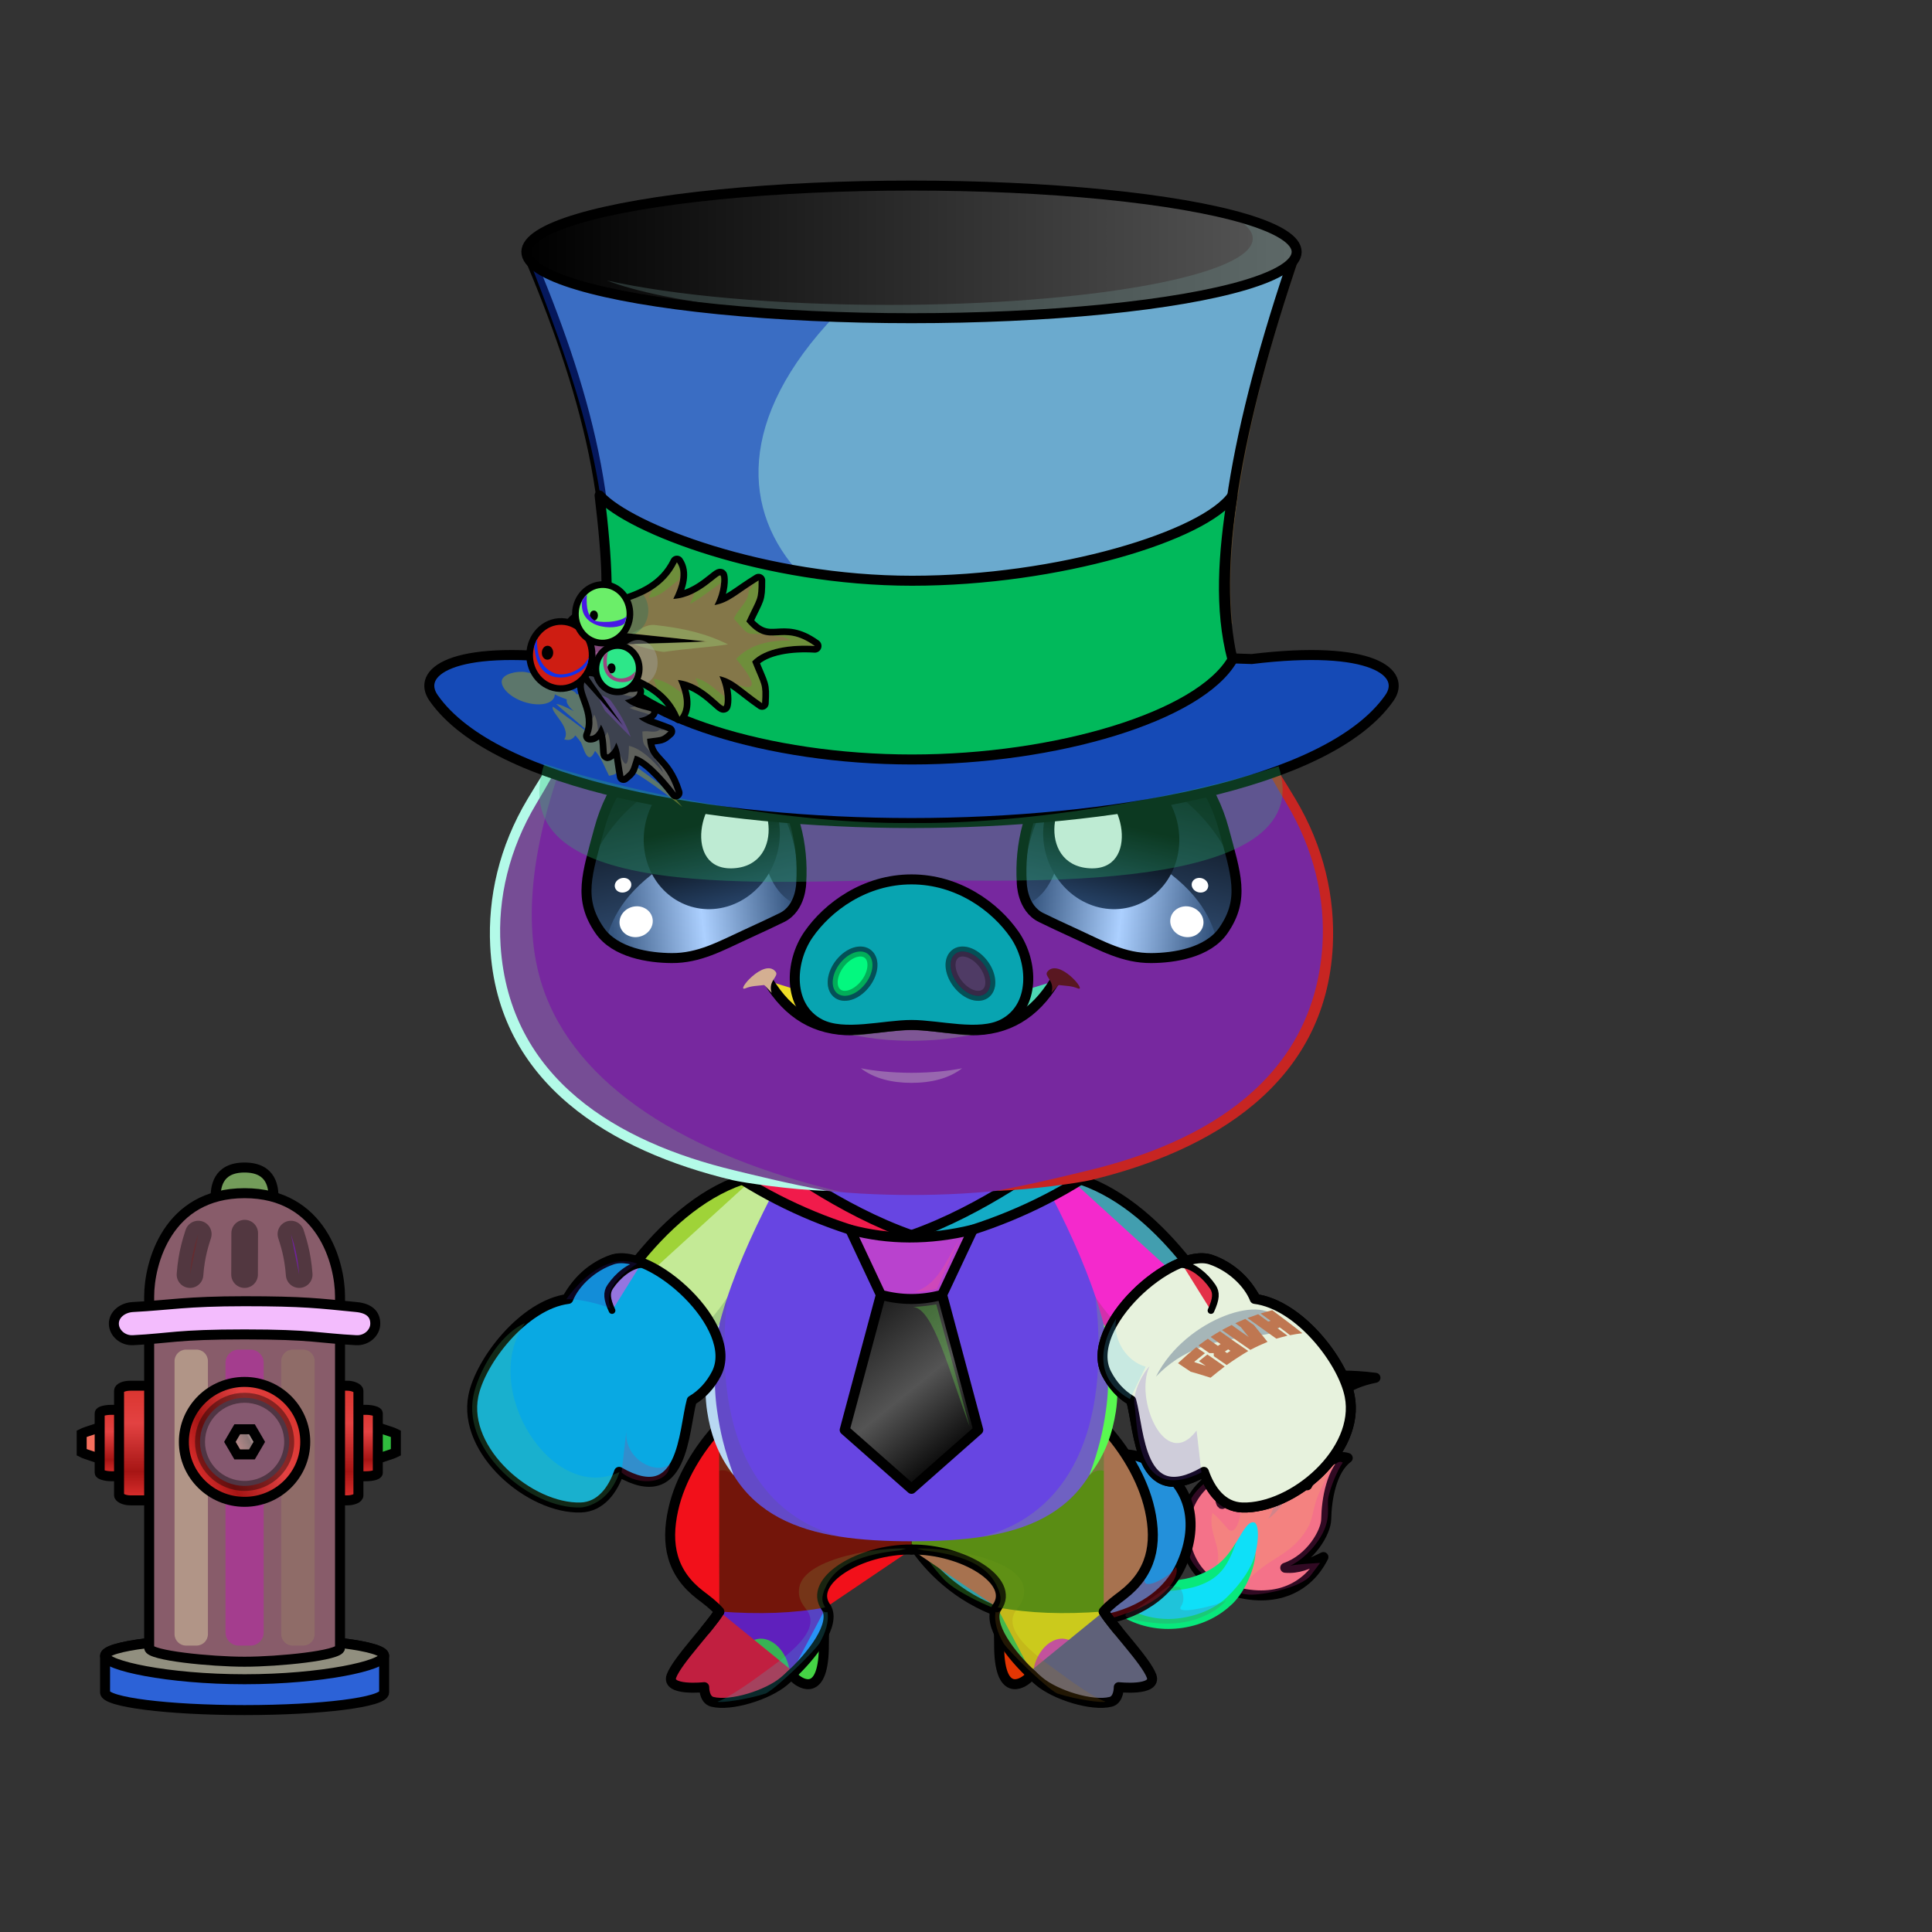 <svg xmlns="http://www.w3.org/2000/svg" xmlns:xlink="http://www.w3.org/1999/xlink" style="shape-rendering:geometricPrecision; text-rendering:geometricPrecision; image-rendering:optimizeQuality; fill-rule:evenodd; clip-rule:evenodd" version="1.1" viewBox="0 0 29000 29000" xml:space="preserve"><rect x="0" y="0" width="29000" height="29000" fill="#333333" stroke="none"/><defs><style type="text/css">.NecklaceTieBlackfil33 {fill:white;fill-opacity:0.302}
.NecklaceTieBlackfil29 {fill:url(#NecklaceTieBlackid54)}
.NecklaceTieBlackstr1 {stroke:black;stroke-width:150;stroke-linecap:round;stroke-linejoin:round}
.NecklaceTieBlackfil30 {fill:url(#NecklaceTieBlackid85)}
.NecklaceTieBlackfil31 {fill:url(#NecklaceTieBlackid16)}
.NecklaceTieBlackfil32 {fill:url(#NecklaceTieBlackid8)}
.BraceletBoxer-Mediumfil1 {fill:black;fill-opacity:0.2}
.BraceletBoxer-Mediumfil3 {fill:black}
.BraceletBoxer-Mediumfil5 {fill:#FFCC99;fill-opacity:0.302}
.BraceletBoxer-Mediumfil6 {fill:white;fill-rule:nonzero}
.BraceletBoxer-Mediumfil7 {fill:url(#BraceletBoxer-Mediumid13)}
.BraceletBoxer-Mediumfil0 {fill:url(#BraceletBoxer-Mediumid11)}
.BraceletBoxer-Mediumstr0 {stroke:black;stroke-width:150;stroke-linecap:round;stroke-linejoin:round}
.BraceletBoxer-Mediumfil2 {fill:url(#BraceletBoxer-Mediumid4)}
.BraceletBoxer-Mediumstr1 {stroke:black;stroke-width:100;stroke-linecap:round;stroke-linejoin:round}
.BraceletBoxer-Mediumfil4 {fill:none}
.BraceletBoxer-Mediumfil8 {fill:url(#BraceletBoxer-Mediumid12)}
.AccessoryWaterHydrantfil32 {fill:#FF9E9E;fill-opacity:0.502}
.AccessoryWaterHydrantfil35 {fill:black;fill-opacity:0.4}
.AccessoryWaterHydrantfil25 {fill:url(#AccessoryWaterHydrantid35)}
.AccessoryWaterHydrantstr2 {stroke:black;stroke-width:150;stroke-linecap:round}
.AccessoryWaterHydrantfil26 {fill:url(#AccessoryWaterHydrantid50)}
.AccessoryWaterHydrantfil27 {fill:url(#AccessoryWaterHydrantid32)}
.AccessoryWaterHydrantfil28 {fill:url(#AccessoryWaterHydrantid74)}
.AccessoryWaterHydrantfil29 {fill:url(#AccessoryWaterHydrantid66)}
.AccessoryWaterHydrantfil30 {fill:url(#AccessoryWaterHydrantid34)}
.AccessoryWaterHydrantfil31 {fill:url(#AccessoryWaterHydrantid70)}
.AccessoryWaterHydrantstr3 {stroke:black;stroke-width:150;stroke-linecap:round;stroke-linejoin:round}
.AccessoryWaterHydrantfil2 {fill:none}
.AccessoryWaterHydrantstr4 {stroke:black;stroke-width:150}
.AccessoryWaterHydrantfil33 {fill:url(#AccessoryWaterHydrantid38)}
.AccessoryWaterHydrantfil34 {fill:url(#AccessoryWaterHydrantid57)}
.AccessoryWaterHydrantfil36 {fill:url(#AccessoryWaterHydrantid60)}
.AccessoryWaterHydrantfil37 {fill:url(#AccessoryWaterHydrantid54)}
.AccessoryWaterHydrantfil38 {fill:url(#AccessoryWaterHydrantid58)}
.AccessoryWaterHydrantfil39 {fill:none}
.AccessoryWaterHydrantstr5 {stroke:black;stroke-width:150;stroke-opacity:0.4}
.AccessoryWaterHydrantfil40 {fill:url(#AccessoryWaterHydrantid68)}
.AccessoryWaterHydrantstr1 {stroke:black;stroke-width:150}
.AccessoryWaterHydrantstr6 {stroke:black;stroke-width:400;stroke-linecap:round;stroke-linejoin:round;stroke-opacity:0.4}
.HairBack-Pig0fil0 {fill:none}
.Tail-Pig4fil10 {fill:black;fill-opacity:0.2}
.Tail-Pig4fil33 {fill:url(#Tail-Pig4id131)}
.Tail-Pig4fil30 {fill:black;fill-rule:nonzero}
.Tail-Pig4fil26 {fill:black;fill-opacity:0.302}
.Tail-Pig4fil32 {fill:url(#Tail-Pig4id167)}
.Tail-Pig4str0 {stroke:black;stroke-width:150;stroke-linecap:round;stroke-linejoin:round}
.Tail-Pig4fil34 {fill:url(#Tail-Pig4id149)}
.Tail-Pig4str1 {stroke:black;stroke-width:150}
.RightFoot-Pig0fil37 {fill:#fffafb}
.RightFoot-Pig0fil38 {fill:#ad8373}
.RightFoot-Pig0fil39 {fill:url(#RightFoot-Pig0id227)}
.RightFoot-Pig0fil40 {fill:black}
.RightFoot-Pig0fil10 {fill:black;fill-opacity:0.2}
.RightFoot-Pig0fil0 {fill:none}
.RightFoot-Pig0str2 {stroke:black;stroke-width:150;stroke-linecap:round;stroke-linejoin:round}
.RightLeg-Pig0fil52 {fill:url(#RightLeg-Pig0id37)}
.RightLeg-Pig0fil10 {fill:black;fill-opacity:0.2}
.RightLeg-Pig0fil0 {fill:none}
.RightLeg-Pig0str2 {stroke:black;stroke-width:150;stroke-linecap:round;stroke-linejoin:round}
.LeftFoot-Pig0fil37 {fill:#fffafb}
.LeftFoot-Pig0fil38 {fill:#ad8373}
.LeftFoot-Pig0fil57 {fill:url(#LeftFoot-Pig0id220)}
.LeftFoot-Pig0fil40 {fill:black}
.LeftFoot-Pig0fil10 {fill:black;fill-opacity:0.2}
.LeftFoot-Pig0fil0 {fill:none}
.LeftFoot-Pig0str2 {stroke:black;stroke-width:150;stroke-linecap:round;stroke-linejoin:round}
.LeftLeg-Pig0fil62 {fill:url(#LeftLeg-Pig0id49)}
.LeftLeg-Pig0fil10 {fill:black;fill-opacity:0.2}
.LeftLeg-Pig0fil0 {fill:none}
.LeftLeg-Pig0str2 {stroke:black;stroke-width:150;stroke-linecap:round;stroke-linejoin:round}
.RightHand-Pig0fil68 {fill:url(#RightHand-Pig0id57)}
.RightHand-Pig0fil10 {fill:black;fill-opacity:0.2}
.RightHand-Pig0fil0 {fill:none}
.RightHand-Pig0str0 {stroke:black;stroke-width:150;stroke-linecap:round;stroke-linejoin:round}
.RightPaw-Pig0fil74 {fill:url(#RightPaw-Pig0id25)}
.RightPaw-Pig0fil10 {fill:black;fill-opacity:0.2}
.RightPaw-Pig0fil75 {fill:url(#RightPaw-Pig0id217)}
.RightPaw-Pig0fil40 {fill:black}
.RightPaw-Pig0fil0 {fill:none}
.RightPaw-Pig0str2 {stroke:black;stroke-width:150;stroke-linecap:round;stroke-linejoin:round}
.LeftHand-Pig0fil79 {fill:url(#LeftHand-Pig0id22)}
.LeftHand-Pig0fil10 {fill:black;fill-opacity:0.2}
.LeftHand-Pig0fil0 {fill:none}
.LeftHand-Pig0str0 {stroke:black;stroke-width:150;stroke-linecap:round;stroke-linejoin:round}
.Body-Pig0fil83 {fill:url(#Body-Pig0id42)}
.Body-Pig0fil10 {fill:black;fill-opacity:0.2}
.Body-Pig0fil84 {fill:black;fill-rule:nonzero}
.LeftPaw-Pig0fil91 {fill:url(#LeftPaw-Pig0id70)}
.LeftPaw-Pig0fil10 {fill:black;fill-opacity:0.2}
.LeftPaw-Pig0fil92 {fill:url(#LeftPaw-Pig0id209)}
.LeftPaw-Pig0fil40 {fill:black}
.LeftPaw-Pig0fil0 {fill:none}
.LeftPaw-Pig0str2 {stroke:black;stroke-width:150;stroke-linecap:round;stroke-linejoin:round}
.Head-Pig0fil160 {fill:url(#Head-Pig0id50)}
.Head-Pig0fil10 {fill:black;fill-opacity:0.2}
.Head-Pig0fil84 {fill:black;fill-rule:nonzero}
.Mouth-Pig0fil26 {fill:black;fill-opacity:0.302}
.Mouth-Pig0fil169 {fill:black}
.Mouth-Pig0fil170 {fill:black;fill-rule:nonzero;fill-opacity:0.302}
.Mouth-Pig0fil0 {fill:none}
.Mouth-Pig0str0 {stroke:black;stroke-width:150;stroke-linecap:round;stroke-linejoin:round}
.EyesClosed-Pig0fil38 {fill:#ad8373}
.EyesClosed-Pig0fil10 {fill:black;fill-opacity:0.2}
.EyesClosed-Pig0fil84 {fill:black;fill-rule:nonzero}
.Eyes-Pig0fil174 {fill:url(#Eyes-Pig0id154)}
.Eyes-Pig0fil148 {fill:black;fill-opacity:0.502}
.Eyes-Pig0fil175 {fill:url(#Eyes-Pig0id108)}
.Eyes-Pig0fil173 {fill:white}
.Eyes-Pig0fil176 {fill:url(#Eyes-Pig0id100)}
.Eyes-Pig0fil177 {fill:url(#Eyes-Pig0id156)}
.Eyes-Pig0fil178 {fill:url(#Eyes-Pig0id106)}
.Eyes-Pig0fil179 {fill:url(#Eyes-Pig0id102)}
.Eyes-Pig0fil0 {fill:none}
.Eyes-Pig0str0 {stroke:black;stroke-width:150;stroke-linecap:round;stroke-linejoin:round}
.Moustache-Pig0fil0 {fill:none}
.Nose-Pig1fil238 {fill:url(#Nose-Pig1id180)}
.Nose-Pig1str0 {stroke:black;stroke-width:150;stroke-linecap:round;stroke-linejoin:round}
.Nose-Pig1fil26 {fill:black;fill-opacity:0.302}
.Nose-Pig1str3 {stroke:black;stroke-width:150;stroke-linecap:round;stroke-linejoin:round;stroke-opacity:0.302}
.Nose-Pig1fil237 {fill:none}
.HatSnowman-Mediumfil238 {fill:url(#HatSnowman-Mediumid154)}
.HatSnowman-Mediumfil219 {fill:white;fill-opacity:0.302}
.HatSnowman-Mediumfil239 {fill:url(#HatSnowman-Mediumid155)}
.HatSnowman-Mediumfil38 {fill:white;fill-opacity:0.2}
.HatSnowman-Mediumfil240 {fill:url(#HatSnowman-Mediumid144)}
.HatSnowman-Mediumfil241 {fill:url(#HatSnowman-Mediumid161)}
.HatSnowman-Mediumfil242 {fill:url(#HatSnowman-Mediumid16)}
.HatSnowman-Mediumfil224 {fill:black;fill-opacity:0.502}
.HatSnowman-Mediumfil146 {fill:black;fill-opacity:0.302}
.HatSnowman-Mediumfil225 {fill:black;fill-opacity:0.6}
.HatSnowman-Mediumfil243 {fill:url(#HatSnowman-Mediumid132)}
.HatSnowman-Mediumfil227 {fill:#B0CB1F;fill-opacity:0.2}
.HatSnowman-Mediumfil228 {fill:#B0CB1F;fill-opacity:0.302}
.HatSnowman-Mediumfil244 {fill:url(#HatSnowman-Mediumid89)}
.HatSnowman-Mediumfil231 {fill:black;fill-opacity:0.4}
.HatSnowman-Mediumfil245 {fill:url(#HatSnowman-Mediumid179)}
.HatSnowman-Mediumfil246 {fill:url(#HatSnowman-Mediumid172)}
.HatSnowman-Mediumfil247 {fill:url(#HatSnowman-Mediumid180)}
.HatSnowman-Mediumfil236 {fill:#4A0404}
.HatSnowman-Mediumfil237 {fill:#450808}
.HatSnowman-Mediumfil80 {fill:none}
.HatSnowman-Mediumstr5 {stroke:black;stroke-width:150;stroke-miterlimit:22.926}
.HatSnowman-Mediumstr0 {stroke:black;stroke-width:150;stroke-linecap:round;stroke-linejoin:round;stroke-miterlimit:22.926}
.HatSnowman-Mediumstr3 {stroke:black;stroke-width:200;stroke-linecap:round;stroke-linejoin:round;stroke-miterlimit:22.926}
.HatSnowman-Mediumfil230 {fill:none}
.HatSnowman-Mediumstr8 {stroke:black;stroke-width:200;stroke-linecap:round;stroke-linejoin:round;stroke-miterlimit:22.926;stroke-opacity:0.4}
.HatSnowman-Mediumstr12 {stroke:black;stroke-width:20;stroke-miterlimit:22.926;stroke-opacity:0.4}
.HatSnowman-Mediumstr10 {stroke:black;stroke-width:200;stroke-linecap:round;stroke-linejoin:round;stroke-miterlimit:22.926}
.HatSnowman-Mediumfil235 {fill:black}
.HatSnowman-Mediumstr13 {stroke:black;stroke-width:20;stroke-miterlimit:22.926}
</style><linearGradient gradientUnits="userSpaceOnUse" id="NecklaceTieBlackid54" x1="11132" x2="13177.4" y1="18651.2" y2="17257.9">
   <stop offset="0" style="stop-opacity:1; stop-color:#050505"/>
   <stop offset="1" style="stop-opacity:1; stop-color:#424242"/>
  </linearGradient><linearGradient gradientUnits="userSpaceOnUse" id="NecklaceTieBlackid85" x1="16231.9" x2="14186.4" xlink:href="#NecklaceTieBlackid54" y1="18651.2" y2="17257.9">
  </linearGradient><linearGradient gradientUnits="userSpaceOnUse" id="NecklaceTieBlackid16" x1="14480.3" x2="12883.5" y1="21878.4" y2="19905.9">
   <stop offset="0" style="stop-opacity:1; stop-color:black"/>
   <stop offset="0.51" style="stop-opacity:1; stop-color:#545454"/>
   <stop offset="1" style="stop-opacity:1; stop-color:#212121"/>
  </linearGradient><linearGradient gradientUnits="userSpaceOnUse" id="NecklaceTieBlackid8" x1="12762" x2="14601.8" y1="18978.2" y2="18978.2">
   <stop offset="0" style="stop-opacity:1; stop-color:black"/>
   <stop offset="0.6" style="stop-opacity:1; stop-color:#545454"/>
   <stop offset="1" style="stop-opacity:1; stop-color:#212121"/>
  </linearGradient><linearGradient gradientUnits="userSpaceOnUse" id="BraceletBoxer-Mediumid13" x1="10659.8" x2="7242.5" xlink:href="#BraceletBoxer-Mediumid2" y1="19968.7" y2="21545.9">
  </linearGradient><linearGradient gradientUnits="userSpaceOnUse" id="BraceletBoxer-Mediumid11" x1="19283.5" x2="17541.8" xlink:href="#BraceletBoxer-Mediumid2" y1="19104.9" y2="22409.6">
  </linearGradient><linearGradient gradientUnits="userSpaceOnUse" id="BraceletBoxer-Mediumid4" x1="16783.3" x2="18659.4" y1="20597.1" y2="19307.3">
   <stop offset="0" style="stop-opacity:1; stop-color:#C4C4C4"/>
   <stop offset="0.341" style="stop-opacity:1; stop-color:white"/>
   <stop offset="0.82" style="stop-opacity:1; stop-color:white"/>
   <stop offset="1" style="stop-opacity:1; stop-color:#DBDBDB"/>
  </linearGradient><linearGradient gradientUnits="userSpaceOnUse" id="BraceletBoxer-Mediumid12" x1="8704.42" x2="10580.5" xlink:href="#BraceletBoxer-Mediumid4" y1="19307.3" y2="20597.1">
  </linearGradient><linearGradient gradientUnits="userSpaceOnUse" id="AccessoryWaterHydrantid35" x1="1412.61" x2="1346.62" y1="21900.7" y2="21420.5">
   <stop offset="0" style="stop-opacity:1; stop-color:#C79191"/>
   <stop offset="0.49" style="stop-opacity:1; stop-color:#8C7777"/>
   <stop offset="1" style="stop-opacity:1; stop-color:#EDCFCE"/>
  </linearGradient><linearGradient gradientUnits="userSpaceOnUse" id="AccessoryWaterHydrantid50" x1="1822.86" x2="1822.86" xlink:href="#AccessoryWaterHydrantid32" y1="22158.9" y2="21162.2">
  </linearGradient><linearGradient gradientUnits="userSpaceOnUse" id="AccessoryWaterHydrantid74" x1="5820.44" x2="5754.45" xlink:href="#AccessoryWaterHydrantid35" y1="21900.7" y2="21420.5">
  </linearGradient><linearGradient gradientUnits="userSpaceOnUse" id="AccessoryWaterHydrantid66" x1="5344.2" x2="5344.2" xlink:href="#AccessoryWaterHydrantid32" y1="22158.9" y2="21162.2">
  </linearGradient><linearGradient gradientUnits="userSpaceOnUse" id="AccessoryWaterHydrantid34" x1="5014.59" x2="5014.59" xlink:href="#AccessoryWaterHydrantid32" y1="22521" y2="20800.2">
  </linearGradient><linearGradient gradientUnits="userSpaceOnUse" id="AccessoryWaterHydrantid70" x1="1577.12" x2="5765.73" xlink:href="#AccessoryWaterHydrantid57" y1="25128.7" y2="25128.7">
  </linearGradient><linearGradient gradientUnits="userSpaceOnUse" id="AccessoryWaterHydrantid38" x1="3236.42" x2="4106.43" y1="17865.7" y2="17865.7">
   <stop offset="0" style="stop-opacity:1; stop-color:#DF302F"/>
   <stop offset="0.278" style="stop-opacity:1; stop-color:#860203"/>
   <stop offset="0.561" style="stop-opacity:1; stop-color:#A61514"/>
   <stop offset="0.78" style="stop-opacity:1; stop-color:#FF8C96"/>
   <stop offset="1" style="stop-opacity:1; stop-color:#D9342E"/>
  </linearGradient><linearGradient gradientUnits="userSpaceOnUse" id="AccessoryWaterHydrantid60" x1="1709.43" x2="5633.42" xlink:href="#AccessoryWaterHydrantid57" y1="19824.4" y2="19824.4">
  </linearGradient><linearGradient gradientUnits="userSpaceOnUse" id="AccessoryWaterHydrantid54" x1="2866.92" x2="4475.93" xlink:href="#AccessoryWaterHydrantid32" y1="22066.7" y2="21218.5">
  </linearGradient><linearGradient gradientUnits="userSpaceOnUse" id="AccessoryWaterHydrantid58" x1="3278.19" x2="4064.66" xlink:href="#AccessoryWaterHydrantid32" y1="21849.9" y2="21435.3">
  </linearGradient><linearGradient gradientUnits="userSpaceOnUse" id="AccessoryWaterHydrantid68" x1="3485.88" x2="3856.97" y1="21740.4" y2="21544.8">
   <stop offset="0" style="stop-opacity:1; stop-color:#C79191"/>
   <stop offset="0.671" style="stop-opacity:1; stop-color:#8C7777"/>
   <stop offset="1" style="stop-opacity:1; stop-color:#EDCFCE"/>
  </linearGradient><linearGradient gradientUnits="userSpaceOnUse" id="Tail-Pig4id131" x1="16818.1" x2="18132.1" xlink:href="#Tail-Pig4id94" y1="24163.1" y2="22966.9">
  </linearGradient><linearGradient gradientUnits="userSpaceOnUse" id="Tail-Pig4id167" x1="19588.7" x2="18835.7" xlink:href="#Tail-Pig4id5" y1="20715.4" y2="23880.9">
  </linearGradient><linearGradient gradientUnits="userSpaceOnUse" id="Tail-Pig4id149" x1="13985.9" x2="17433.3" xlink:href="#Tail-Pig4id94" y1="23274.1" y2="22920.4">
  </linearGradient><linearGradient gradientUnits="objectBoundingBox" id="RightFoot-Pig0id227" x1="50%" x2="50%" xlink:href="#RightFoot-Pig0id0" y1="100%" y2="0%">
  </linearGradient><linearGradient gradientUnits="objectBoundingBox" id="RightLeg-Pig0id37" x1="50%" x2="50%" xlink:href="#RightLeg-Pig0id2" y1="100%" y2="0%">
  </linearGradient><linearGradient gradientUnits="objectBoundingBox" id="LeftFoot-Pig0id220" x1="50%" x2="50%" xlink:href="#LeftFoot-Pig0id0" y1="100%" y2="0%">
  </linearGradient><linearGradient gradientUnits="objectBoundingBox" id="LeftLeg-Pig0id49" x1="50%" x2="50%" xlink:href="#LeftLeg-Pig0id2" y1="100%" y2="0%">
  </linearGradient><linearGradient gradientUnits="objectBoundingBox" id="RightHand-Pig0id57" x1="30.124%" x2="69.876%" xlink:href="#RightHand-Pig0id22" y1="2.322%" y2="97.678%">
  </linearGradient><linearGradient gradientUnits="objectBoundingBox" id="RightPaw-Pig0id25" x1="81.883%" x2="18.117%" y1="89.198%" y2="10.802%">
   <stop offset="0" style="stop-opacity:1; stop-color:#c297a3"/>
   <stop offset="0.62" style="stop-opacity:1; stop-color:#e7c0cb"/>
   <stop offset="1" style="stop-opacity:1; stop-color:#e7c0cb"/>
  </linearGradient><linearGradient gradientUnits="objectBoundingBox" id="RightPaw-Pig0id217" x1="50%" x2="50%" xlink:href="#RightPaw-Pig0id0" y1="100%" y2="0%">
  </linearGradient><linearGradient gradientUnits="objectBoundingBox" id="LeftHand-Pig0id22" x1="69.876%" x2="30.124%" y1="2.322%" y2="97.678%">
   <stop offset="0" style="stop-opacity:1; stop-color:#c297a3"/>
   <stop offset="0.02" style="stop-opacity:1; stop-color:#c297a3"/>
   <stop offset="0.922" style="stop-opacity:1; stop-color:#e7c0cb"/>
   <stop offset="1" style="stop-opacity:1; stop-color:#e7c0cb"/>
  </linearGradient><linearGradient gradientUnits="objectBoundingBox" id="Body-Pig0id42" x1="50%" x2="50%" y1="0%" y2="100%">
   <stop offset="0" style="stop-opacity:1; stop-color:#c297a3"/>
   <stop offset="0.031" style="stop-opacity:1; stop-color:#c297a3"/>
   <stop offset="0.529" style="stop-opacity:1; stop-color:#e7c0cb"/>
   <stop offset="1" style="stop-opacity:1; stop-color:#fffafb"/>
  </linearGradient><linearGradient gradientUnits="objectBoundingBox" id="LeftPaw-Pig0id70" x1="18.117%" x2="81.883%" xlink:href="#LeftPaw-Pig0id25" y1="89.198%" y2="10.802%">
  </linearGradient><linearGradient gradientUnits="objectBoundingBox" id="LeftPaw-Pig0id209" x1="50%" x2="50%" xlink:href="#LeftPaw-Pig0id0" y1="100%" y2="0%">
  </linearGradient><linearGradient gradientUnits="objectBoundingBox" id="Head-Pig0id50" x1="50%" x2="50%" xlink:href="#Head-Pig0id3" y1="100%" y2="0%">
  </linearGradient><linearGradient gradientUnits="userSpaceOnUse" id="Eyes-Pig0id154" x1="16571.6" x2="17280" xlink:href="#Eyes-Pig0id148" y1="14231.4" y2="11213.2">
  </linearGradient><linearGradient gradientUnits="userSpaceOnUse" id="Eyes-Pig0id108" x1="18190.8" x2="15498.7" xlink:href="#Eyes-Pig0id10" y1="13790.3" y2="13468">
  </linearGradient><linearGradient gradientUnits="userSpaceOnUse" id="Eyes-Pig0id100" x1="16928.3" x2="16431.9" xlink:href="#Eyes-Pig0id45" y1="11523.4" y2="13592.4">
  </linearGradient><linearGradient gradientUnits="userSpaceOnUse" id="Eyes-Pig0id156" x1="10792.3" x2="10083.9" xlink:href="#Eyes-Pig0id148" y1="14231.4" y2="11213.2">
  </linearGradient><linearGradient gradientUnits="userSpaceOnUse" id="Eyes-Pig0id106" x1="9173.07" x2="11865.2" xlink:href="#Eyes-Pig0id10" y1="13790.3" y2="13468">
  </linearGradient><linearGradient gradientUnits="userSpaceOnUse" id="Eyes-Pig0id102" x1="10435.6" x2="10932" xlink:href="#Eyes-Pig0id45" y1="11523.4" y2="13592.4">
  </linearGradient><linearGradient gradientUnits="userSpaceOnUse" id="Nose-Pig1id180" x1="13681.9" x2="13681.9" xlink:href="#Nose-Pig1id151" y1="13199.9" y2="15456.7">
  </linearGradient><linearGradient gradientUnits="userSpaceOnUse" id="HatSnowman-Mediumid154" x1="6443.87" x2="20920.13" y1="11093.1" y2="11093.1">
   <stop offset="0" style="stop-opacity:1; stop-color:black"/>
   <stop offset="0.678" style="stop-opacity:1; stop-color:#575757"/>
   <stop offset="1" style="stop-opacity:1; stop-color:black"/>
  </linearGradient><linearGradient gradientUnits="userSpaceOnUse" id="HatSnowman-Mediumid155" x1="7914" x2="19449.88" y1="7464.85" y2="7464.85">
   <stop offset="0" style="stop-opacity:1; stop-color:#616161"/>
   <stop offset="0.231" style="stop-opacity:1; stop-color:black"/>
   <stop offset="0.478" style="stop-opacity:1; stop-color:black"/>
   <stop offset="0.671" style="stop-opacity:1; stop-color:#5C5C5C"/>
   <stop offset="0.82" style="stop-opacity:1; stop-color:#212121"/>
   <stop offset="1" style="stop-opacity:1; stop-color:#424242"/>
  </linearGradient><linearGradient gradientUnits="userSpaceOnUse" id="HatSnowman-Mediumid144" x1="8406.89" x2="9545.69" xlink:href="#HatSnowman-Mediumid104" y1="6664.04" y2="6480.15">
  </linearGradient><linearGradient gradientUnits="userSpaceOnUse" id="HatSnowman-Mediumid161" x1="7900.64" x2="19462.41" xlink:href="#HatSnowman-Mediumid160" y1="3780.84" y2="3780.84">
  </linearGradient><linearGradient gradientUnits="userSpaceOnUse" id="HatSnowman-Mediumid16" x1="9000" x2="18500" y1="9418.36" y2="9418.36">
   <stop offset="0" style="stop-opacity:1; stop-color:#240000"/>
   <stop offset="0.294" style="stop-opacity:1; stop-color:#530802"/>
   <stop offset="0.588" style="stop-opacity:1; stop-color:#8C0E00"/>
   <stop offset="0.702" style="stop-opacity:1; stop-color:#BA2312"/>
   <stop offset="0.761" style="stop-opacity:1; stop-color:#AD150A"/>
   <stop offset="0.812" style="stop-opacity:1; stop-color:#BA2312"/>
   <stop offset="1" style="stop-opacity:1; stop-color:#821104"/>
  </linearGradient><linearGradient gradientUnits="userSpaceOnUse" id="HatSnowman-Mediumid132" x1="8752.8" x2="10226.91" xlink:href="#HatSnowman-Mediumid74" y1="10995" y2="10669.92">
  </linearGradient><linearGradient gradientUnits="userSpaceOnUse" id="HatSnowman-Mediumid89" x1="9589.23" x2="11198.23" xlink:href="#HatSnowman-Mediumid74" y1="10751.66" y2="8459.14">
  </linearGradient><radialGradient cx="8444.29" cy="9705.17" fx="8444.29" fy="9705.17" gradientTransform="matrix(-1.225 -0.819 0.762 -1.331 11396 29535)" gradientUnits="userSpaceOnUse" id="HatSnowman-Mediumid179" r="290.57" xlink:href="#HatSnowman-Mediumid169">
  </radialGradient><radialGradient cx="9374.53" cy="9918.38" fx="9374.53" fy="9918.38" gradientTransform="matrix(0.04 -1.428 1.318 0.037 -4074 22941)" gradientUnits="userSpaceOnUse" id="HatSnowman-Mediumid172" r="208.84" xlink:href="#HatSnowman-Mediumid169">
  </radialGradient><radialGradient cx="9139.73" cy="8996" fx="9139.73" fy="8996" gradientTransform="matrix(0.045 -1.612 1.488 0.042 -4661 23359)" gradientUnits="userSpaceOnUse" id="HatSnowman-Mediumid180" r="241.27" xlink:href="#HatSnowman-Mediumid169">
  </radialGradient><linearGradient gradientUnits="userSpaceOnUse" id="BraceletBoxer-Mediumid2" x1="20053.3" x2="17995" y1="19164.5" y2="23070.1">
   <stop offset="0" style="stop-opacity:1; stop-color:red"/>
   <stop offset="1" style="stop-opacity:1; stop-color:#990000"/>
  </linearGradient><linearGradient gradientUnits="userSpaceOnUse" id="AccessoryWaterHydrantid32" x1="2152.47" x2="2152.47" y1="22521" y2="20800.2">
   <stop offset="0" style="stop-opacity:1; stop-color:#DF302F"/>
   <stop offset="0.251" style="stop-opacity:1; stop-color:#A61514"/>
   <stop offset="0.671" style="stop-opacity:1; stop-color:#E34242"/>
   <stop offset="1" style="stop-opacity:1; stop-color:#D9342E"/>
  </linearGradient><linearGradient gradientUnits="userSpaceOnUse" id="AccessoryWaterHydrantid57" x1="2239.15" x2="5103.7" y1="21426.4" y2="21426.4">
   <stop offset="0" style="stop-opacity:1; stop-color:#DF302F"/>
   <stop offset="0.278" style="stop-opacity:1; stop-color:#860203"/>
   <stop offset="0.561" style="stop-opacity:1; stop-color:#A61514"/>
   <stop offset="0.78" style="stop-opacity:1; stop-color:#FC606D"/>
   <stop offset="1" style="stop-opacity:1; stop-color:#D9342E"/>
  </linearGradient><linearGradient gradientUnits="userSpaceOnUse" id="Tail-Pig4id94" x1="13432.5" x2="17737.9" y1="23392.7" y2="23392.7">
   <stop offset="0" style="stop-opacity:1; stop-color:#c297a3"/>
   <stop offset="1" style="stop-opacity:1; stop-color:#fffafb"/>
  </linearGradient><linearGradient gradientUnits="userSpaceOnUse" id="Tail-Pig4id5" x1="18537.4" x2="18537.4" y1="11625" y2="5118.17">
   <stop offset="0" style="stop-opacity:1; stop-color:#ad8373"/>
   <stop offset="1" style="stop-opacity:1; stop-color:#e7c0cb"/>
  </linearGradient><linearGradient gradientUnits="userSpaceOnUse" id="RightFoot-Pig0id0" x1="16257.8" x2="16257.8" y1="21560.3" y2="23683.4">
   <stop offset="0" style="stop-opacity:1; stop-color:#ad8373"/>
   <stop offset="1" style="stop-opacity:1; stop-color:#d4afa1"/>
  </linearGradient><linearGradient gradientUnits="userSpaceOnUse" id="RightLeg-Pig0id2" x1="11782.6" x2="11782.6" y1="24212.9" y2="21311.8">
   <stop offset="0" style="stop-opacity:1; stop-color:#fffafb"/>
   <stop offset="0.388" style="stop-opacity:1; stop-color:#fffafb"/>
   <stop offset="1" style="stop-opacity:1; stop-color:#e7c0cb"/>
  </linearGradient><linearGradient gradientUnits="userSpaceOnUse" id="LeftFoot-Pig0id0" x1="16257.8" x2="16257.8" y1="21560.3" y2="23683.4">
   <stop offset="0" style="stop-opacity:1; stop-color:#ad8373"/>
   <stop offset="1" style="stop-opacity:1; stop-color:#d4afa1"/>
  </linearGradient><linearGradient gradientUnits="userSpaceOnUse" id="LeftLeg-Pig0id2" x1="11782.6" x2="11782.6" y1="24212.9" y2="21311.8">
   <stop offset="0" style="stop-opacity:1; stop-color:#fffafb"/>
   <stop offset="0.388" style="stop-opacity:1; stop-color:#fffafb"/>
   <stop offset="1" style="stop-opacity:1; stop-color:#e7c0cb"/>
  </linearGradient><linearGradient gradientUnits="objectBoundingBox" id="RightHand-Pig0id22" x1="69.876%" x2="30.124%" y1="2.322%" y2="97.678%">
   <stop offset="0" style="stop-opacity:1; stop-color:#c297a3"/>
   <stop offset="0.02" style="stop-opacity:1; stop-color:#c297a3"/>
   <stop offset="0.922" style="stop-opacity:1; stop-color:#e7c0cb"/>
   <stop offset="1" style="stop-opacity:1; stop-color:#e7c0cb"/>
  </linearGradient><linearGradient gradientUnits="userSpaceOnUse" id="RightPaw-Pig0id0" x1="16257.8" x2="16257.8" y1="21560.3" y2="23683.4">
   <stop offset="0" style="stop-opacity:1; stop-color:#ad8373"/>
   <stop offset="1" style="stop-opacity:1; stop-color:#d4afa1"/>
  </linearGradient><linearGradient gradientUnits="objectBoundingBox" id="LeftPaw-Pig0id25" x1="81.883%" x2="18.117%" y1="89.198%" y2="10.802%">
   <stop offset="0" style="stop-opacity:1; stop-color:#c297a3"/>
   <stop offset="0.62" style="stop-opacity:1; stop-color:#e7c0cb"/>
   <stop offset="1" style="stop-opacity:1; stop-color:#e7c0cb"/>
  </linearGradient><linearGradient gradientUnits="userSpaceOnUse" id="LeftPaw-Pig0id0" x1="16257.8" x2="16257.8" y1="21560.3" y2="23683.4">
   <stop offset="0" style="stop-opacity:1; stop-color:#ad8373"/>
   <stop offset="1" style="stop-opacity:1; stop-color:#d4afa1"/>
  </linearGradient><linearGradient gradientUnits="userSpaceOnUse" id="Head-Pig0id3" x1="18922.8" x2="18922.8" y1="11187.2" y2="5413.87">
   <stop offset="0" style="stop-opacity:1; stop-color:#c297a3"/>
   <stop offset="0.388" style="stop-opacity:1; stop-color:#e7c0cb"/>
   <stop offset="1" style="stop-opacity:1; stop-color:#fffafb"/>
  </linearGradient><linearGradient gradientUnits="userSpaceOnUse" id="Eyes-Pig0id148" x1="16641" x2="17334.4" y1="14255.9" y2="11076.2">
   <stop offset="0" style="stop-opacity:1; stop-color:#365680"/>
   <stop offset="1" style="stop-opacity:1; stop-color:black"/>
  </linearGradient><linearGradient gradientUnits="userSpaceOnUse" id="Eyes-Pig0id10" x1="15305.7" x2="18262.7" y1="12539.6" y2="12539.6">
   <stop offset="0" style="stop-opacity:1; stop-color:#365680"/>
   <stop offset="0.502" style="stop-opacity:1; stop-color:#acd0ff"/>
   <stop offset="1" style="stop-opacity:1; stop-color:#365680"/>
  </linearGradient><linearGradient gradientUnits="userSpaceOnUse" id="Eyes-Pig0id45" x1="16680.3" x2="16680.3" y1="11243.5" y2="13543.4">
   <stop offset="0" style="stop-opacity:1; stop-color:black"/>
   <stop offset="0.4" style="stop-opacity:1; stop-color:black"/>
   <stop offset="1" style="stop-opacity:1; stop-color:#264266"/>
  </linearGradient><linearGradient gradientUnits="userSpaceOnUse" id="Nose-Pig1id151" x1="13681.9" x2="13681.9" y1="13554.2" y2="15469.2">
   <stop offset="0" style="stop-opacity:1; stop-color:#FFCCCC"/>
   <stop offset="1" style="stop-opacity:1; stop-color:#DB9092"/>
  </linearGradient><linearGradient gradientUnits="userSpaceOnUse" id="HatSnowman-Mediumid104" x1="8027.63" x2="9253.71" y1="5786.09" y2="5588.11">
   <stop offset="0" style="stop-opacity:1; stop-color:#8C8C8C"/>
   <stop offset="0.62" style="stop-opacity:1; stop-color:#272727"/>
   <stop offset="1" style="stop-opacity:1; stop-color:#272727"/>
  </linearGradient><linearGradient gradientUnits="userSpaceOnUse" id="HatSnowman-Mediumid160" x1="8236.21" x2="19126.89" y1="5826.39" y2="5826.39">
   <stop offset="0" style="stop-opacity:1; stop-color:black"/>
   <stop offset="1" style="stop-opacity:1; stop-color:#575757"/>
  </linearGradient><linearGradient gradientUnits="userSpaceOnUse" id="HatSnowman-Mediumid74" x1="9826.79" x2="11342.4" y1="12392.6" y2="10233.15">
   <stop offset="0" style="stop-opacity:1; stop-color:#051405"/>
   <stop offset="0.212" style="stop-opacity:1; stop-color:#081706"/>
   <stop offset="0.471" style="stop-opacity:1; stop-color:#18840E"/>
   <stop offset="0.78" style="stop-opacity:1; stop-color:#8FC23C"/>
   <stop offset="1" style="stop-opacity:1; stop-color:#057A07"/>
  </linearGradient><radialGradient cx="23426.16" cy="5813.67" fx="23426.16" fy="5813.67" gradientTransform="matrix(0.81 -1.288 1.395 0.748 -3656 31629)" gradientUnits="userSpaceOnUse" id="HatSnowman-Mediumid169" r="229.66">
   <stop offset="0" style="stop-opacity:1; stop-color:#ED8E8E"/>
   <stop offset="0.18" style="stop-opacity:1; stop-color:#DE4949"/>
   <stop offset="0.349" style="stop-opacity:1; stop-color:#C73232"/>
   <stop offset="0.6" style="stop-opacity:1; stop-color:#990000"/>
   <stop offset="0.871" style="stop-opacity:1; stop-color:#590B0B"/>
   <stop offset="0.961" style="stop-opacity:1; stop-color:#4A0C0C"/>
   <stop offset="0.039" style="stop-opacity:1; stop-color:#9A4848"/>
   <stop offset="1" style="stop-opacity:1; stop-color:#470202"/>
  </radialGradient></defs><g id="AccessoryWaterHydrant">
  <g id="_3081483343424">
   <path class="AccessoryWaterHydrantfil25 AccessoryWaterHydrantstr2" d="M1534 21913c-74,-37 -235,-75 -308,-113 0,-470 0,192 0,-279 73,-38 234,-75 308,-113 0,546 0,-41 0,505z" style="fill:#f56f5d"/>
   <rect class="AccessoryWaterHydrantfil26 AccessoryWaterHydrantstr2" height="997" rx="179" ry="51" width="654" x="1496" y="21162"/>
   <rect class="AccessoryWaterHydrantfil27 AccessoryWaterHydrantstr2" height="1721" rx="169" ry="75" width="731" x="1787" y="20800"/>
   <path class="AccessoryWaterHydrantfil28 AccessoryWaterHydrantstr2" d="M5633 21913c74,-37 235,-75 309,-113 0,-470 0,192 0,-279 -74,-38 -235,-75 -309,-113 0,546 0,-41 0,505z" style="fill:#30bc3e"/>
   <rect class="AccessoryWaterHydrantfil29 AccessoryWaterHydrantstr2" height="997" rx="179" ry="51" width="654" x="5017" y="21162"/>
   <rect class="AccessoryWaterHydrantfil30 AccessoryWaterHydrantstr2" height="1721" rx="169" ry="75" width="731" x="4649" y="20800"/>
   <path class="AccessoryWaterHydrantfil31 AccessoryWaterHydrantstr3" d="M5766 25404l0 -550c0,-147 -938,-265 -2095,-265 -1156,0 -2094,118 -2094,265l0 550c0,146 938,265 2094,265 1157,0 2095,-119 2095,-265z" style="fill:#2c62d7"/>
   <path class="AccessoryWaterHydrantfil32" d="M3671 24589c1157,0 2095,118 2095,265 0,146 -938,352 -2095,352 -1156,0 -2094,-206 -2094,-352 0,-147 938,-265 2094,-265z" style="fill:#623359"/>
   <path class="AccessoryWaterHydrantfil2 AccessoryWaterHydrantstr4" d="M3671 24589c1157,0 2095,118 2095,265 0,146 -938,352 -2095,352 -1156,0 -2094,-206 -2094,-352 0,-147 938,-265 2094,-265z" style="fill:#918f7f"/>
   <path class="AccessoryWaterHydrantfil33 AccessoryWaterHydrantstr3" d="M3671 17525c-415,0 -435,312 -435,457 0,145 0,114 0,222 0,15 83,-54 435,-54 353,0 435,69 435,54 0,-108 0,-77 0,-222 0,-145 -19,-457 -435,-457z" style="fill:#739c5a"/>
   <path class="AccessoryWaterHydrantfil34 AccessoryWaterHydrantstr3" d="M3671 17910c-1161,0 -1432,1058 -1432,1550l0 480 0 273 0 4523c0,115 924,207 1432,207 509,0 1433,-92 1433,-207l0 -4523 0 -273 0 -480c0,-492 -271,-1550 -1433,-1550z" style="fill:#885c6a"/>
   <path class="AccessoryWaterHydrantfil35" d="M3583 24701l177 0c109,0 198,-88 198,-197l0 -4049c0,-108 -89,-197 -198,-197l-177 0c-109,0 -198,89 -198,197l0 4049c0,109 89,197 198,197z" style="fill:#ce11c4"/>
   <path class="AccessoryWaterHydrantfil35" d="M4394 24701l156 0c95,0 173,-77 173,-172l0 -4098c0,-96 -78,-173 -173,-173l-156 0c-95,0 -173,77 -173,173l0 4098c0,95 78,172 173,172z" style="fill:#988565"/>
   <path class="AccessoryWaterHydrantfil35" d="M2793 24701l155 0c96,0 173,-77 173,-172l0 -4098c0,-96 -77,-173 -173,-173l-155 0c-95,0 -173,77 -173,173l0 4098c0,95 78,172 173,172z" style="fill:#edecb1"/>
   <path class="AccessoryWaterHydrantfil36 AccessoryWaterHydrantstr3" d="M1996 20117c559,-29 654,-87 1675,-87 1021,0 1117,58 1676,87 157,8 286,-112 286,-249 0,0 0,0 0,0 0,-137 -85,-230 -286,-249 -556,-55 -791,-87 -1676,-87 -885,0 -1116,58 -1675,87 -157,8 -287,112 -287,249 0,0 0,0 0,0 0,137 130,257 287,249z" style="fill:#f3bcfd"/>
   <ellipse class="AccessoryWaterHydrantfil37 AccessoryWaterHydrantstr4" cx="3671" cy="21643" rx="911" ry="900"/>
   <ellipse class="AccessoryWaterHydrantfil38 AccessoryWaterHydrantstr4" cx="3671" cy="21643" rx="445" ry="440"/>
   <path class="AccessoryWaterHydrantfil39 AccessoryWaterHydrantstr5" d="M3671 22304c370,0 670,-296 670,-661 0,-366 -300,-662 -670,-662 -369,0 -669,296 -669,662 0,365 300,661 669,661z" style="fill:#85586f"/>
   <polygon class="AccessoryWaterHydrantfil40 AccessoryWaterHydrantstr1" points="3892,21643 3837,21737 3782,21831 3671,21831 3561,21831 3506,21737 3451,21643 3506,21548 3561,21454 3671,21454 3782,21454 3837,21548 "/>
   <path class="AccessoryWaterHydrantfil39 AccessoryWaterHydrantstr6" d="M2852 19132c23,-315 94,-510 124,-608" style="fill:#aa484f"/>
   <path class="AccessoryWaterHydrantfil39 AccessoryWaterHydrantstr6" d="M4491 19132c-23,-315 -94,-510 -124,-608" style="fill:#b939ff"/>
   <line class="AccessoryWaterHydrantfil39 AccessoryWaterHydrantstr6" x1="3671" x2="3673" y1="19132" y2="18510"/>
  </g>
 </g><g id="HairBack-Pig0">
 <animateTransform additive="sum" attributeName="transform" dur="10" repeatCount="indefinite" type="translate" values="0;0 200;0;0 200;0;0 200;0;0 200;0"/>
  <rect class="HairBack-Pig0fil0" height="890" width="890" x="13237" y="6590"/>
  <rect class="HairBack-Pig0fil0" height="890" width="890" x="13237" y="6590"/>
 </g><g id="Tail-Pig4">
  <path class="Tail-Pig4fil32 Tail-Pig4str0" d="M18327 23822c-507,-169 -732,-913 -375,-1407 74,-102 173,-187 275,-273 40,-34 81,467 121,432 6,-639 303,-807 355,-1161 28,-384 -43,-549 -91,-632 -48,-83 434,90 461,663 -12,-309 120,-947 1573,-763 -840,167 -999,789 -1025,1614 117,-238 413,-483 609,-410 -243,179 -318,617 -323,920 -3,189 -230,595 -615,728 191,16 336,-45 573,-161 -272,542 -853,723 -1538,450z" style="fill:#f48280"/>
  <path class="Tail-Pig4fil10" d="M20155 21954c-116,-72 -245,213 -364,477 -74,165 -84,360 -151,482 -274,495 -649,438 -1033,956 0,0 -272,-130 -424,-194 260,-395 -74,-620 17,-966 0,0 86,68 225,235 70,85 138,3 175,-130 125,-450 -138,-660 250,-1358 72,-130 -309,366 -309,366l-193 752 -119 -433c0,0 -375,273 -371,437 4,165 -169,574 57,897 225,322 655,448 834,461 178,12 781,-97 929,-294 148,-197 138,-182 138,-182 0,0 -388,19 -456,46 -68,27 209,-61 427,-381 219,-320 118,-506 154,-661 36,-155 130,-390 214,-510z" style="fill:#f735b0"/>
  <path class="Tail-Pig4fil33" d="M18822 22851c166,27 42,1340 -1082,1510 -269,40 -540,2 -785,-120 -477,-237 -893,-535 -887,-1078 5,-420 525,-627 608,-74 54,357 247,496 534,638 138,69 292,90 444,67 156,-15 391,-60 535,-186 373,-310 471,-783 633,-757z" style="fill:#0ee0f8"/>
  <path class="Tail-Pig4fil30" d="M18499 24074c-182,175 -427,312 -748,361 -143,21 -287,22 -428,0 -138,-21 -273,-63 -402,-127 -216,-107 -420,-228 -583,-379l235 0c124,91 266,171 415,245 114,57 234,95 357,113 126,19 255,19 383,0 288,-44 525,-156 687,-311 214,-206 381,-450 432,-670 -21,316 -201,626 -348,768zm-1407 -496c46,28 97,55 152,82 61,31 125,51 192,61 68,10 138,10 207,-1l4 0c85,-8 194,-26 297,-62 341,-119 473,-284 612,-507 -117,319 -218,528 -562,649 -115,40 -235,59 -328,68l0 1c-85,12 -170,13 -252,0 -82,-12 -162,-37 -237,-75 -29,-14 -58,-29 -85,-43l0 -173z" style="fill:#08e87c"/>
  <path class="Tail-Pig4fil34 Tail-Pig4str1" d="M13590 22980c-74,-146 -60,-518 114,-580 173,-62 626,30 700,176 2,3 367,1151 1782,1081 176,-9 745,6 968,-383 187,-327 61,-627 -118,-753 -194,-137 -451,-83 -443,15 -97,-166 -385,-358 -265,-522 6,16 403,-347 904,-94 720,362 748,1036 493,1582 -233,500 -764,786 -1396,846 -2017,192 -2737,-1364 -2739,-1368z" style="fill:#2390da"/>
  <path class="Tail-Pig4fil10" d="M17707 23822c0,0 112,152 19,294 -93,142 596,-33 666,-89 69,-56 -276,415 -1054,335 -779,-80 -299,-199 -299,-199l506 -360 162 19z" style="fill:#665366"/>
  <path class="Tail-Pig4fil26" d="M17270 23437c0,0 -158,311 -59,337 99,27 374,-139 423,-235 50,-95 137,356 -677,660 -814,303 -523,-15 -523,-15 0,0 340,-59 836,-747z" style="fill:#ea1327"/>
  <path class="Tail-Pig4fil26" d="M13814 23259c0,0 183,264 356,449 173,185 719,440 898,480 178,39 479,-245 446,-427 -32,-182 -703,-330 -803,-503 -101,-172 -328,-397 -361,-403 -33,-7 -776,84 -536,404z" style="fill:#4fc538"/>
  <path class="Tail-Pig4fil10" d="M19850 21266c0,0 -519,437 -589,814 -70,376 -168,643 -226,718 176,-126 295,-319 345,-481 49,-162 218,-452 218,-452 0,0 194,-488 252,-599z" style="fill:#4e8cb8"/>
 </g><g id="RightFoot-Pig0">
  <path class="RightFoot-Pig0fil37" d="M16559 24190c54,65 143,233 174,292 62,268 -152,365 -298,365 -143,0 -686,-98 -894,289 -330,-192 -541,-572 -540,-565 -22,-43 -41,-85 -54,-126 -58,-176 -10,-247 31,-317 480,-107 1078,-83 1581,62z" style="fill:#cbca1c"/>
  <path class="RightFoot-Pig0fil38" d="M15011 24496c-3,101 -14,73 -14,176 -5,821 346,600 430,523 12,-11 59,-71 57,-73 -109,-146 -274,-300 -473,-626z" style="fill:#32965d"/>
  <path class="RightFoot-Pig0fil0 RightFoot-Pig0str2" d="M14995 24537c1,45 2,90 2,135 -5,821 346,600 430,523 4,-4 19,-23 37,-48" style="fill:#e43603"/>
  <path class="RightFoot-Pig0fil39" d="M16756 24466c0,0 -225,-105 -294,-5 -54,78 49,353 -47,353 -106,0 -310,-245 -509,-215 -288,43 -418,429 -384,506 35,82 343,409 763,435 419,26 490,-14 487,-39 -3,-24 42,-150 42,-150 0,0 458,-59 491,-95 100,-109 -467,-691 -549,-790z" style="fill:#c2529d"/>
  <polygon class="RightFoot-Pig0fil40" points="16740,25393 16571,24994 16934,25330 "/>
  <path class="RightFoot-Pig0fil0 RightFoot-Pig0str2" d="M16567 24189c147,241 633,739 718,969 84,231 -492,167 -492,167 0,0 5,189 -122,220 -281,70 -831,-103 -1075,-309 -49,-41 -99,-87 -150,-135" style="fill:#5f6179"/>
  <path class="RightFoot-Pig0fil0 RightFoot-Pig0str2" d="M16567 24189c45,73 121,170 208,277m-1262 697c-341,-311 -707,-789 -548,-1037" style="fill:#2bc85b"/>
  <path class="RightFoot-Pig0fil10" d="M15252 24171c-250,336 427,769 691,965 282,210 555,378 651,406 -45,23 -445,-31 -727,-123 -179,-96 -710,-617 -803,-752 -94,-163 -147,-331 -119,-480 10,-21 22,-40 33,-59 85,-7 193,-3 274,43z" style="fill:#ab7514"/>
 </g><g id="LeftFoot-Pig0">
  <path class="LeftFoot-Pig0fil37" d="M10805 24190c-54,65 -143,233 -174,292 -62,268 152,365 298,365 143,0 685,-98 894,289 330,-192 541,-572 540,-565 22,-43 40,-85 54,-126 58,-176 10,-247 -31,-317 -480,-107 -1078,-83 -1581,62z" style="fill:#5f20bd"/>
  <path class="LeftFoot-Pig0fil38" d="M12353 24496c3,101 14,73 14,176 5,821 -346,600 -430,523 -12,-11 -59,-71 -57,-73 109,-146 274,-300 473,-626z" style="fill:#96fc07"/>
  <path class="LeftFoot-Pig0fil0 LeftFoot-Pig0str2" d="M12369 24537c-1,45 -2,90 -2,135 5,821 -346,600 -430,523 -4,-4 -19,-23 -37,-48" style="fill:#45d445"/>
  <path class="LeftFoot-Pig0fil57" d="M10608 24466c0,0 225,-105 294,-5 54,78 -49,353 47,353 106,0 309,-245 509,-215 288,43 418,429 384,506 -35,82 -343,409 -763,435 -419,26 -490,-14 -487,-39 3,-24 -42,-150 -42,-150 0,0 -458,-59 -491,-95 -101,-109 467,-691 549,-790z" style="fill:#37b354"/>
  <polygon class="LeftFoot-Pig0fil40" points="10624,25393 10793,24994 10430,25330 "/>
  <path class="LeftFoot-Pig0fil0 LeftFoot-Pig0str2" d="M10797 24189c-147,241 -633,739 -718,969 -85,231 492,167 492,167 0,0 -5,189 122,220 281,70 831,-103 1075,-309 49,-41 99,-87 150,-135" style="fill:#c11f40"/>
  <path class="LeftFoot-Pig0fil0 LeftFoot-Pig0str2" d="M10797 24189c-45,73 -121,170 -208,277m1262 697c341,-311 707,-789 548,-1037" style="fill:#2683ff"/>
  <path class="LeftFoot-Pig0fil10" d="M12112 24171c250,336 -428,769 -691,965 -282,210 -555,378 -651,406 45,23 444,-31 727,-123 179,-96 710,-617 803,-752 94,-163 147,-331 119,-480 -10,-21 -22,-40 -33,-59 -85,-7 -193,-3 -274,43z" style="fill:#36ced8"/>
 </g><g id="RightLeg-Pig0">
  <path class="RightLeg-Pig0fil52" d="M16570 21416c0,0 1181,1189 570,2176 -128,221 -511,470 -581,598 -599,44 -1104,27 -1581,-62 45,-78 82,-155 -44,-376 -113,-198 -400,-446 -1252,-493 0,-147 0,-280 0,-522 373,-788 1598,-1745 2888,-1321z" style="fill:#5a8d14"/>
  <path class="RightLeg-Pig0fil10" d="M17192 23421c67,-141 106,-290 107,-439 2,-734 -540,-1374 -869,-1659l-157 688c26,45 52,90 79,136 387,-391 947,832 840,1274z" style="fill:#f035e7"/>
  <path class="RightLeg-Pig0fil0 RightLeg-Pig0str2" d="M16570 21416c303,324 585,778 689,1246 115,521 25,950 -408,1282 -95,72 -194,144 -284,245m-1602 -63c284,-396 -518,-875 -1283,-867" style="fill:#a7724f"/>
  <path class="RightLeg-Pig0fil10" d="M13760 23246c341,-28 1532,124 1607,584 27,166 -52,256 -115,341 -93,-12 -184,-26 -274,-43 40,-70 74,-140 -11,-313 -8,-22 -19,-42 -33,-62l0 -1c-104,-182 -357,-408 -1066,-479 -35,-9 -71,-18 -108,-27z" style="fill:#749f1b"/>
 </g><g id="LeftLeg-Pig0">
  <path class="LeftLeg-Pig0fil62" d="M10794 21416c0,0 -1181,1189 -570,2176 128,221 511,470 581,598 599,44 1104,27 1581,-62 -45,-78 -82,-155 44,-376 113,-198 400,-446 1252,-493 0,-147 0,-280 0,-522 -373,-788 -1598,-1745 -2888,-1321z" style="fill:#73150a"/>
  <path class="LeftLeg-Pig0fil10" d="M10172 23421c-67,-141 -106,-290 -107,-439 -2,-734 540,-1374 869,-1659l157 688c-26,45 -53,90 -79,136 -388,-391 -947,832 -840,1274z" style="fill:#747b35"/>
  <path class="LeftLeg-Pig0fil0 LeftLeg-Pig0str2" d="M10794 21416c-303,324 -586,778 -689,1246 -115,521 -25,950 408,1282 95,72 193,144 284,245m1602 -63c-284,-396 517,-875 1283,-867" style="fill:#f2101a"/>
  <path class="LeftLeg-Pig0fil10" d="M13604 23246c-341,-28 -1532,124 -1607,584 -27,166 52,256 115,341 93,-12 184,-26 274,-43 -40,-70 -74,-140 11,-313 8,-22 19,-42 33,-62l0 -1c104,-182 357,-408 1066,-479 35,-9 71,-18 108,-27z" style="fill:#81b852"/>
 </g><g id="RightHand-Pig0">
 <animateTransform additive="sum" attributeName="transform" dur="10" repeatCount="indefinite" type="translate" values="0;0 200;0;0 200;0;0 200;0;0 200;0"/>
  <path class="RightHand-Pig0fil68" d="M16231 17709c1005,345 1816,1398 2255,2162 -88,184 -847,720 -1129,836 -543,-402 -1045,-430 -1469,-362 -742,120 -1353,-1920 -931,-2545 422,-21 934,-40 1274,-91z" style="fill:#f429cc"/>
  <path class="RightHand-Pig0fil10" d="M17342 20696c-537,-391 -1034,-418 -1454,-351 -171,28 -335,-59 -481,-217 -325,-472 753,-1098 1039,-656 258,399 723,837 1098,1116 3,2 22,18 34,27l-219 113c-8,-18 -14,-30 -17,-32z" style="fill:#504f2d"/>
  <path class="RightHand-Pig0fil0 RightHand-Pig0str0" d="M16477 20333c179,24 366,81 561,178 100,50 205,104 305,189m1121 -817c-161,-280 -388,-607 -632,-916 -422,-534 -963,-1039 -1601,-1258 -90,-31 -172,-59 -246,-84" style="fill:#429eaf"/>
 </g><g id="LeftHand-Pig0">
 <animateTransform additive="sum" attributeName="transform" dur="10" repeatCount="indefinite" type="translate" values="0;0 200;0;0 200;0;0 200;0;0 200;0"/>
  <path class="LeftHand-Pig0fil79" d="M11133 17709c-1005,345 -1817,1398 -2255,2162 88,184 847,720 1128,836 544,-402 1046,-430 1470,-362 742,120 1352,-1920 931,-2545 -422,-21 -934,-40 -1274,-91z" style="fill:#c4ea96"/>
  <path class="LeftHand-Pig0fil10" d="M10022 20696c537,-391 1034,-418 1454,-351 171,28 335,-59 481,-217 325,-472 -753,-1098 -1039,-656 -258,399 -723,837 -1098,1116 -3,2 -22,18 -34,27l219 113c8,-18 14,-30 17,-32z" style="fill:#1e5645"/>
  <path class="LeftHand-Pig0fil0 LeftHand-Pig0str0" d="M10887 20333c-179,24 -366,81 -561,178 -100,50 -205,104 -305,189m-1121 -817c161,-280 388,-607 632,-916 422,-534 963,-1039 1601,-1258 90,-31 171,-59 246,-84" style="fill:#9fd338"/>
 </g><g id="Body-Pig0">
 <animateTransform additive="sum" attributeName="transform" dur="10" repeatCount="indefinite" type="translate" values="0;0 200;0;0 200;0;0 200;0;0 200;0"/>
  <path class="Body-Pig0fil83" d="M13682 23135c-1548,0 -2752,-291 -2993,-1956 -147,-1014 391,-2287 991,-3420 634,80 1289,123 2002,142 713,-19 1367,-62 2002,-142 600,1133 1137,2406 991,3420 -242,1665 -1445,1956 -2993,1956z" style="fill:#6745e2"/>
  <path class="Body-Pig0fil10" d="M12621 23067c-1016,-156 -1749,-629 -1932,-1888 -75,-519 29,-1106 229,-1707 -223,2001 402,3257 1703,3595z" style="fill:#565f61"/>
  <path class="Body-Pig0fil84" d="M11012 22144c-250,-321 -348,-641 -397,-954 -59,-377 -24,-998 184,-1320 -78,421 -93,905 -36,1298 50,341 104,572 249,976z" style="fill:#b8d8f2"/>
  <path class="Body-Pig0fil10" d="M14743 23067c1016,-156 1749,-629 1932,-1888 75,-519 -29,-1106 -229,-1707 223,2001 -402,3257 -1703,3595z" style="fill:#91d445"/>
  <path class="Body-Pig0fil84" d="M16352 22144c250,-321 347,-641 397,-954 59,-377 24,-998 -184,-1320 78,421 93,905 36,1298 -50,341 -104,572 -249,976z" style="fill:#59f950"/>
 </g><g id="RightPaw-Pig0">
 <animateTransform additive="sum" attributeName="transform" dur="10" repeatCount="indefinite" type="translate" values="0;0 200;0;0 200;0;0 200;0;0 200;0"/>
  <path class="RightPaw-Pig0fil74" d="M18486 19871c155,269 247,281 434,498 211,244 446,948 341,1067 -34,39 -389,8 -389,8 -15,58 -145,373 -188,392 -161,73 -598,-324 -814,-554 -63,111 -195,178 -216,147 -79,-27 -146,-195 -211,-374 -34,-92 -45,-318 -86,-348 139,-387 621,-775 1129,-836z" style="fill:#a3383b"/>
  <path class="RightPaw-Pig0fil10" d="M17452 20518c31,24 62,48 92,70 4,3 39,31 43,34 13,14 26,28 39,43 79,93 97,228 104,283 2,13 3,21 4,24 -2,92 -166,169 -227,208 0,-8 -67,-223 -116,-364 0,-31 3,-54 -7,-90 -9,-6 -18,-13 -27,-19 23,-64 55,-127 95,-189z" style="fill:#271489"/>
  <path class="RightPaw-Pig0fil75" d="M18910 20358c-402,-76 -337,407 -242,635 -239,-309 -538,-414 -692,-297 -104,79 -113,131 -203,226 -99,104 -339,-108 -394,-184 -18,147 139,645 275,691 21,31 153,-36 216,-147 216,230 653,627 814,554 43,-19 173,-334 188,-392 0,0 355,31 389,-8 109,-123 -135,-862 -351,-1078z" style="fill:#fa821b"/>
  <path class="RightPaw-Pig0fil10" d="M18804 21498c-67,307 -352,47 -875,-255 4,66 -100,45 -131,-12 -41,-92 -52,-190 -68,-283 -88,22 -225,-79 -303,-156 -5,-5 -11,-11 -16,-16 49,174 144,541 243,653 90,2 173,-72 216,-147 199,212 579,572 803,508 84,-24 78,-133 131,-292z" style="fill:#29c496"/>
  <path class="RightPaw-Pig0fil0 RightPaw-Pig0str2" d="M17136 20561c121,75 170,94 271,202 1,149 38,330 93,461 54,128 115,197 196,208 55,8 128,-6 194,-123 208,221 642,571 796,501 41,-19 164,-344 179,-400 0,0 356,75 389,38 86,-99 -94,-785 -280,-992 -109,-122 -404,-420 -409,-427 -68,-85 -123,-182 -179,-276" style="fill:#635f3e"/>
  <polygon class="RightPaw-Pig0fil40" points="18796,21484 18678,21021 18973,21393 "/>
 </g><g id="LeftPaw-Pig0">
 <animateTransform additive="sum" attributeName="transform" dur="10" repeatCount="indefinite" type="translate" values="0;0 200;0;0 200;0;0 200;0;0 200;0"/>
  <path class="LeftPaw-Pig0fil91" d="M8878 19871c-155,269 -247,281 -434,498 -211,244 -446,948 -341,1067 34,39 388,8 388,8 16,58 146,373 189,392 161,73 598,-324 814,-554 63,111 195,178 216,147 79,-27 146,-195 211,-374 34,-92 45,-318 85,-348 -138,-387 -621,-775 -1128,-836z" style="fill:#311bbc"/>
  <path class="LeftPaw-Pig0fil10" d="M9912 20518c-31,24 -62,48 -92,70 -4,3 -39,31 -43,34 -14,14 -27,28 -39,43 -79,93 -97,228 -104,283 -2,13 -3,21 -4,24 2,92 166,169 226,208 0,-8 68,-223 117,-364 -1,-31 -3,-54 7,-90 9,-6 18,-13 26,-19 -22,-64 -54,-127 -94,-189z" style="fill:#c30126"/>
  <path class="LeftPaw-Pig0fil92" d="M8454 20358c401,-76 337,407 242,635 239,-309 538,-414 692,-297 104,79 113,131 203,226 99,104 339,-108 394,-184 18,147 -140,645 -275,691 -21,31 -153,-36 -216,-147 -216,230 -653,627 -814,554 -43,-19 -173,-334 -189,-392 0,0 -354,31 -388,-8 -109,-123 135,-862 351,-1078z" style="fill:#911827"/>
  <path class="LeftPaw-Pig0fil10" d="M8560 21498c67,307 352,47 875,-255 -5,66 100,45 131,-12 40,-92 52,-190 68,-283 88,22 225,-79 303,-156 5,-5 11,-11 16,-16 -49,174 -144,541 -243,653 -90,2 -173,-72 -216,-147 -199,212 -579,572 -803,508 -84,-24 -79,-133 -131,-292z" style="fill:#771975"/>
  <path class="LeftPaw-Pig0fil0 LeftPaw-Pig0str2" d="M10228 20561c-121,75 -170,94 -272,202 0,149 -37,330 -92,461 -55,128 -115,197 -196,208 -55,8 -128,-6 -194,-123 -208,221 -642,571 -797,501 -41,-19 -163,-344 -178,-400 0,0 -356,75 -389,38 -86,-99 94,-785 280,-992 109,-122 404,-420 409,-427 68,-85 123,-182 179,-276" style="fill:#32d8b4"/>
  <polygon class="LeftPaw-Pig0fil40" points="8568,21484 8686,21021 8391,21393 "/>
 </g><g id="NecklaceTieBlack">
 <animateTransform additive="sum" attributeName="transform" dur="10" repeatCount="indefinite" type="translate" values="0;0 200;0;0 200;0;0 200;0;0 200;0"/>
  <path class="NecklaceTieBlackfil29 NecklaceTieBlackstr1" d="M12762 18458c-745,-240 -1469,-603 -2135,-1103 292,-47 457,-123 615,-211 389,292 1374,1023 2440,1396 -183,283 -455,345 -920,-82z" style="fill:#f11b4b"/>
  <path class="NecklaceTieBlackfil30 NecklaceTieBlackstr1" d="M14602 18458c744,-240 1469,-603 2134,-1103 -291,-47 -456,-123 -614,-211 -389,292 -1374,1023 -2440,1396 183,283 455,345 920,-82z" style="fill:#13abc5"/>
  <polygon class="NecklaceTieBlackfil31 NecklaceTieBlackstr1" points="13682,19436 13222,19436 12679,21464 13682,22348 14684,21464 14142,19436 "/>
  <path class="NecklaceTieBlackfil32 NecklaceTieBlackstr1" d="M12762 18458c153,326 307,652 460,978 307,83 613,83 920,0 153,-326 306,-652 460,-978 -658,160 -1269,153 -1840,0z" style="fill:#b942ce"/>
  <path class="NecklaceTieBlackfil33" d="M13707 19619c301,17 543,972 848,1794 -161,-597 -335,-1237 -501,-1834 -71,14 -226,33 -347,40z" style="fill:#6ff24c"/>
  <path class="NecklaceTieBlackfil33" d="M13722 19392c364,-103 492,-503 671,-773 -111,243 -222,486 -333,729 -112,24 -225,39 -338,44z" style="fill:#fe5989"/>
 </g><g id="BraceletBoxer-Medium">
  <animateTransform additive="sum" attributeName="transform" dur="10" repeatCount="indefinite" type="translate" values="0;0 200;0;0 200;0;0 200;0;0 200;0"/>
  <g id="_1890968492880">
   <path class="BraceletBoxer-Mediumfil0 BraceletBoxer-Mediumstr0" d="M18174 18907c-578,-193 -1924,1008 -1565,1711 84,165 212,311 371,404 126,459 117,1635 1091,1071 93,269 274,526 577,535 761,22 1775,-844 1611,-1674 -104,-523 -758,-1373 -1425,-1457 -96,-242 -357,-488 -660,-590z" style="fill:#5ee38b"/>
   <path class="BraceletBoxer-Mediumfil1" d="M17980 21538c120,1030 629,1089 668,1090 761,22 1817,-905 1514,-1728 -113,757 -1495,1384 -2182,638z" style="fill:#3b68f2"/>
   <path class="BraceletBoxer-Mediumfil2 BraceletBoxer-Mediumstr1" d="M18179 18887c-578,-194 -1929,1028 -1570,1731 84,165 244,327 403,420 11,-651 1211,-1653 1881,-1505 -96,-242 -411,-545 -714,-646z" style="fill:#acf934"/>
   <path class="BraceletBoxer-Mediumfil3" d="M18166 22114c-33,-123 -140,-483 -210,-668 4,191 71,620 -179,702 84,4 304,-39 389,-34z" style="fill:#db1923"/>
   <path class="BraceletBoxer-Mediumfil4 BraceletBoxer-Mediumstr0" d="M18174 18907c-578,-193 -1924,1008 -1565,1711 84,165 212,311 371,404 126,459 117,1635 1091,1071 93,269 274,526 577,535 761,22 1775,-844 1611,-1674 -104,-523 -758,-1373 -1425,-1457 -96,-242 -357,-488 -660,-590z" style="fill:#e7f2dd"/>
   <path class="BraceletBoxer-Mediumfil1" d="M17961 21473c-474,629 -938,-482 -706,-964 -85,82 -260,383 -225,587 50,305 10,1498 1004,1006 -23,-210 -50,-420 -73,-629z" style="fill:#7037ce"/>
   <path class="BraceletBoxer-Mediumfil4 BraceletBoxer-Mediumstr1" d="M18177 19672c80,-175 86,-270 27,-358 -114,-170 -300,-319 -457,-332" style="fill:#e43048"/>
   <path class="BraceletBoxer-Mediumfil5" d="M17352 20663c442,-882 1694,-1281 1842,-803 108,351 -1056,-27 -1842,803z" style="fill:#112d66"/>
   <path class="BraceletBoxer-Mediumfil1" d="M16754 19792c-54,301 140,636 443,723 -79,162 -158,324 -237,486 -385,-213 -563,-621 -206,-1209z" style="fill:#4ec5f1"/>
   <path class="BraceletBoxer-Mediumfil6" d="M19364 20042c-26,-20 -52,-40 -78,-60 -25,-19 -51,-38 -77,-57 -12,4 -24,7 -37,10 26,19 52,38 77,56 25,19 51,39 77,58 -57,14 -112,29 -167,45 -72,-52 -145,-104 -218,-155 -72,-51 -144,-103 -216,-155 53,-20 107,-39 161,-57 25,18 50,37 75,55 25,18 50,37 75,55 12,-4 24,-7 37,-11 -26,-18 -51,-37 -76,-55 -25,-18 -50,-37 -75,-55 58,-18 116,-34 175,-49 74,55 149,111 223,167 77,58 153,117 229,178 -62,8 -124,17 -185,30zm-338 100c-87,36 -174,76 -258,120 -70,-49 -141,-97 -212,-147 -71,-49 -143,-100 -214,-151 48,-26 97,-51 146,-76 42,31 85,62 127,92 43,30 86,60 129,89 -20,-24 -40,-48 -59,-73 -20,-24 -40,-49 -59,-74 -28,-20 -56,-40 -84,-60 50,-22 100,-44 150,-65 22,16 43,31 64,47 22,15 43,30 65,45 34,42 69,85 103,127 34,42 69,83 102,126zm-613 348c-32,-22 -64,-44 -96,-66 -33,-22 -65,-44 -97,-67 0,-15 -1,-30 -2,-46 -21,0 -43,0 -64,0 -28,-19 -55,-38 -82,-57 -27,-20 -55,-39 -82,-58 46,-35 93,-68 140,-101 25,18 50,36 76,54 25,18 50,35 75,53 14,-9 27,-18 41,-27 -25,-18 -50,-35 -75,-53 -25,-18 -50,-36 -75,-54 46,-30 92,-58 140,-86 71,50 142,101 213,151 71,49 142,98 212,146 -110,66 -219,136 -324,211zm23 -236c-17,11 -34,22 -51,33 11,8 23,16 34,23 16,-11 33,-22 50,-33 -11,-8 -22,-15 -33,-23zm-510 187c5,4 10,7 15,10 26,9 53,17 79,25 26,9 53,17 79,26 -34,-24 -68,-48 -102,-71 42,-34 84,-67 126,-100 43,31 87,61 131,91 43,30 86,60 129,90 -71,54 -142,110 -212,168 -50,-16 -100,-31 -150,-47 -50,-15 -100,-30 -150,-44 -32,-22 -63,-43 -95,-64 -31,-21 -63,-42 -94,-63 90,-84 182,-165 275,-241 22,15 43,31 65,46 22,15 43,30 65,45 -54,42 -107,85 -161,129z" style="fill:#bf7751"/>
  </g>
  <g id="_1890968489072">
   <path class="BraceletBoxer-Mediumfil7" d="M9190 18907c578,-193 1924,1008 1565,1711 -84,165 -212,311 -372,404 -125,459 -116,1635 -1090,1071 -93,269 -274,526 -577,535 -761,22 -1775,-844 -1611,-1674 104,-523 758,-1373 1425,-1457 96,-242 357,-488 660,-590z" style="fill:#d7b6d9"/>
   <path class="BraceletBoxer-Mediumfil5" d="M8716 19775c980,109 1789,1145 1391,1449 -291,223 -341,-1000 -1391,-1449z" style="fill:#1907d1"/>
   <path class="BraceletBoxer-Mediumfil8 BraceletBoxer-Mediumstr1" d="M9185 18887c578,-194 1929,1028 1570,1731 -84,165 -244,327 -403,420 -11,-651 -1211,-1653 -1882,-1505 97,-242 412,-545 715,-646z" style="fill:#2525bc"/>
   <path class="BraceletBoxer-Mediumfil6" d="M9336 20656c-95,-64 -191,-125 -289,-183 19,-15 38,-30 57,-45 19,-14 39,-28 58,-43 52,31 103,62 155,94 7,-5 14,-11 22,-16 -52,-32 -103,-63 -154,-94 19,-14 38,-28 58,-41 19,-14 39,-28 58,-42 51,30 101,61 151,93 23,-18 46,-35 68,-53 22,-18 43,-36 65,-55 42,28 83,56 125,84 -59,52 -121,103 -185,152 -64,50 -128,98 -189,149zm-396 -244c-90,-48 -181,-94 -274,-138 65,-49 133,-97 203,-144 71,-46 142,-92 211,-140 50,25 99,50 148,75 -39,29 -79,58 -120,86 -41,28 -83,56 -124,84 37,-14 74,-28 111,-42 37,-14 74,-28 111,-42 26,-19 52,-38 77,-57 49,27 97,54 145,81 -19,15 -38,30 -57,45 -19,15 -39,29 -58,43 -63,25 -126,50 -189,74 -62,24 -124,49 -184,75zm-195 -446c-14,9 -29,18 -43,27 64,27 128,55 191,84 -45,29 -91,59 -135,89 -43,29 -86,60 -127,91 -120,-52 -243,-100 -370,-145 20,-15 40,-30 60,-44 20,-14 42,-28 63,-42 65,24 130,49 195,74 11,-7 21,-14 33,-21 -64,-26 -128,-51 -194,-74 48,-30 96,-59 145,-88 48,-29 97,-58 145,-87 115,46 228,94 339,145 -18,12 -37,25 -55,38 -19,12 -38,24 -57,37 -63,-29 -126,-57 -190,-84zm-389 41c-23,15 -46,30 -68,45 -22,16 -44,31 -65,47 -83,-26 -167,-52 -254,-75 -89,-23 -180,-42 -272,-61 51,-10 103,-19 156,-29 52,-9 104,-18 157,-27 26,6 51,13 76,19 54,-32 110,-65 167,-96 56,-32 113,-63 170,-94 62,17 121,37 181,56 -54,32 -109,63 -164,95 -54,31 -107,63 -160,95 26,9 51,17 76,25z" style="fill:#35b2ec"/>
   <path class="BraceletBoxer-Mediumfil3" d="M9198 22114c32,-123 139,-483 210,-668 -4,191 -71,620 179,702 -84,4 -304,-39 -389,-34z" style="fill:#e6c9c6"/>
   <path class="BraceletBoxer-Mediumfil4 BraceletBoxer-Mediumstr0" d="M9190 18907c578,-193 1924,1008 1565,1711 -84,165 -212,311 -372,404 -125,459 -116,1635 -1090,1071 -93,269 -274,526 -577,535 -761,22 -1775,-844 -1611,-1674 104,-523 758,-1373 1425,-1457 96,-242 357,-488 660,-590z" style="fill:#09a9e3"/>
   <path class="BraceletBoxer-Mediumfil1" d="M9403 21473c-41,435 453,676 651,502 2,298 -473,337 -724,127 23,-210 50,-420 73,-629z" style="fill:#d92671"/>
   <path class="BraceletBoxer-Mediumfil4 BraceletBoxer-Mediumstr1" d="M9187 19672c-80,-175 -86,-270 -27,-358 114,-170 300,-319 457,-332" style="fill:#9575e0"/>
   <path class="BraceletBoxer-Mediumfil1" d="M9564 18968c-367,-138 -760,114 -1064,534 207,-6 486,66 664,138 -90,-243 55,-443 400,-672z" style="fill:#3d21ab"/>
   <path class="BraceletBoxer-Mediumfil1" d="M9299 22096c-162,490 -544,531 -583,532 -761,22 -1775,-844 -1611,-1674 65,-326 364,-912 777,-1095 -695,964 395,2723 1417,2237z" style="fill:#5bd179"/>
  </g>
 </g><g id="Head-Pig0">
 <animateTransform additive="sum" attributeName="transform" dur="10" repeatCount="indefinite" type="translate" values="0;0 200;0;0 200;0;0 200;0;0 200;0"/>
  <path class="Head-Pig0fil160" d="M10090 8967c-564,472 -965,1039 -1323,1636 -28,46 -55,102 -82,149 -105,179 -200,391 -302,573 -611,1185 -1006,1397 -934,2868 118,2421 2509,3357 4628,3643 571,77 1124,101 1605,101 481,0 1034,-24 1605,-101 2119,-286 4510,-1222 4628,-3643 72,-1471 -323,-1683 -934,-2868 -102,-182 -198,-394 -302,-573 -28,-47 -54,-103 -82,-149 -358,-597 -759,-1164 -1324,-1636 -1249,-1046 -2354,-1447 -3590,-1474l-1 0 -1 0c-1236,27 -2341,428 -3591,1474z" style="fill:#77289f"/>
  <path class="Head-Pig0fil10" d="M8595 11042c-473,768 -891,1422 -1070,2009 -158,520 -73,1353 39,1856 421,1891 2663,2792 5075,2988 -2326,-552 -4001,-1593 -4496,-3087 -323,-975 -154,-2267 452,-3766z" style="fill:#73e371"/>
  <path class="Head-Pig0fil84" d="M9861 9172c974,-1177 2398,-1757 3821,-1747 1423,-10 2847,570 3821,1747 -1223,-1081 -2522,-1612 -3821,-1603 -1299,-9 -2598,522 -3821,1603z" style="fill:#ae4a24"/>
  <path class="Head-Pig0fil84" d="M8768 10601c-179,508 -382,903 -718,1463 -406,679 -582,1421 -536,2131 131,1999 1755,2951 3508,3372 210,51 827,205 1390,308 -522,-14 -1257,-122 -1418,-161 -1810,-434 -3533,-1443 -3636,-3515 -36,-724 131,-1489 564,-2211 314,-524 479,-741 846,-1387z" style="fill:#b3fae8"/>
  <path class="Head-Pig0fil84" d="M18596 10601c179,508 382,903 717,1463 407,679 583,1421 537,2131 -131,1999 -1755,2951 -3508,3372 -210,51 -828,205 -1390,308 522,-14 1257,-122 1418,-161 1810,-434 3533,-1443 3636,-3515 36,-724 -131,-1489 -564,-2211 -314,-524 -479,-741 -846,-1387z" style="fill:#c72522"/>
 </g><g id="Mouth-Pig0">
 <animateTransform additive="sum" attributeName="transform" dur="10" repeatCount="indefinite" type="translate" values="0;0 200;0;0 200;0;0 200;0;0 200;0"/>
  <g id="_2991504412144">
   <path class="Mouth-Pig0fil0 Mouth-Pig0str0" d="M15833 14725c-305,501 -713,745 -1261,741 -179,-1 -593,-77 -890,-80" style="fill:#4dd8b3"/>
   <path class="Mouth-Pig0fil0 Mouth-Pig0str0" d="M11531 14725c305,501 713,745 1261,741 179,-1 593,-77 890,-80" style="fill:#eedd27"/>
   <path class="Mouth-Pig0fil26" d="M13682 15622c-619,-3 -759,-85 -1140,-114 371,3 754,-678 1138,-678 385,0 769,681 1142,678 -381,29 -521,111 -1140,114z" style="fill:#8fc07f"/>
   <path class="Mouth-Pig0fil169" d="M11642 14585c58,72 -120,136 -59,317 3,9 -104,-117 -114,-116 -101,13 -186,10 -280,49 -159,66 282,-463 453,-250z" style="fill:#d4af92"/>
   <path class="Mouth-Pig0fil169" d="M15722 14585c-58,72 120,136 59,317 -3,9 104,-117 114,-116 101,13 186,10 280,49 159,66 -282,-463 -453,-250z" style="fill:#591721"/>
   <path class="Mouth-Pig0fil170" d="M12922 16035c187,38 460,68 760,68 300,0 573,-30 760,-68 -196,153 -464,219 -760,219 -296,0 -564,-66 -760,-219z" style="fill:#e4f6d5"/>
  </g>
 </g><g id="EyesClosed-Pig0">
  <g id="_2991504376080">
   <path class="EyesClosed-Pig0fil38" d="M9936 10608c98,33 423,-223 837,-336 380,-104 707,-22 812,-183 118,-179 -71,-512 -259,-585 -155,-60 -555,31 -906,314 -414,334 -603,751 -484,790z"/>
   <path class="EyesClosed-Pig0fil10" d="M9936 10608c98,33 423,-223 837,-336 380,-104 707,-22 812,-183 118,-179 -71,-512 -259,-585 -155,-60 -555,31 -906,314 -414,334 -603,751 -484,790z"/>
  </g>
  <g id="_2991504372496">
   <path class="EyesClosed-Pig0fil38" d="M17428 10608c-98,33 -423,-223 -837,-336 -380,-104 -707,-22 -812,-183 -118,-179 71,-512 259,-585 154,-60 555,31 906,314 414,334 602,751 484,790z"/>
   <path class="EyesClosed-Pig0fil10" d="M17428 10608c-98,33 -423,-223 -837,-336 -380,-104 -707,-22 -812,-183 -118,-179 71,-512 259,-585 154,-60 555,31 906,314 414,334 602,751 484,790z"/>
  </g>
  <path class="EyesClosed-Pig0fil84" d="M15370 13572c-66,-26 -53,-97 11,-92 811,59 1538,148 2281,-105 308,-106 583,-256 757,-387 49,-37 84,-70 115,-57 95,42 -8,180 -38,228 -257,411 -800,681 -1486,686 -482,4 -1055,-144 -1640,-273z"/>
  <path class="EyesClosed-Pig0fil84" d="M11994 13572c66,-26 53,-97 -11,-92 -811,59 -1538,148 -2281,-105 -308,-106 -583,-256 -757,-387 -49,-37 -84,-70 -115,-57 -95,42 8,180 38,228 257,411 799,681 1486,686 482,4 1055,-144 1640,-273z"/>
 </g><g id="Eyes-Pig0">
 <animate attributeName="opacity" dur="10" repeatCount="indefinite" values="0;1;1;1;1;1;1;1;1;1;1;1;1;1;1;1;1;1;1;1;1;1;1;1;1;1;1;1;1;1;1;1;1;1;1;1;1;1;1;1;1;1;1;1;1;1;1;1;1;1;1;1;1;1;1;1;1;1;1;1;1;1;1;1;1;1;1;1;1;1;1;1;1;1;1;1;1;1;1;1;1;1;1;1;0;0"/>
 <animateTransform additive="sum" attributeName="transform" dur="10" repeatCount="indefinite" type="translate" values="0;0 200;0;0 200;0;0 200;0;0 200;0"/>
  <g id="_2991504438160">
   <path class="Eyes-Pig0fil174" d="M17282 14381c-563,1 -1296,-400 -1652,-607 -410,-238 -385,-734 -230,-1292 194,-698 672,-1448 1686,-1417 221,6 434,102 606,218 305,205 650,864 794,1463 202,835 15,1633 -1204,1635z"/>
   <path class="Eyes-Pig0fil148" d="M15363 13387c-190,-829 360,-2137 1264,-2265 609,-86 914,-49 1307,418 322,381 572,1119 611,1539 -356,-962 -1323,-1597 -1979,-1534 -835,79 -1188,884 -1203,1842z"/>
   <path class="Eyes-Pig0fil175" d="M17571 14383c-633,57 -1241,-207 -1701,-474 -155,-90 -377,-135 -451,-334 302,-140 397,-428 502,-707 440,8 880,16 1320,25 693,422 926,832 1030,1239 -124,136 -501,232 -700,251z"/>
   <circle class="Eyes-Pig0fil173" r="235" transform="matrix(-1.055 -0.157 -0.123 0.973 17815.2 13835.5)"/>
   <circle class="Eyes-Pig0fil173" r="235" transform="matrix(-0.529 -0.022 0.017 0.468 18011.9 13287.5)"/>
   <path class="Eyes-Pig0fil176" d="M16916 11510c-549,-164 -1099,173 -1230,751 -130,579 209,1181 758,1345 549,163 1100,-173 1230,-751 130,-579 -209,-1181 -758,-1345z"/>
   <path class="Eyes-Pig0fil173" d="M16338 11820c533,42 786,1263 12,1213 -797,-51 -589,-1258 -12,-1213z"/>
   <path class="Eyes-Pig0fil0 Eyes-Pig0str0" d="M15337 13246c0,0 -1,386 293,528 116,57 322,154 541,254 366,168 697,356 1111,353 339,-2 849,-77 1083,-417 326,-473 185,-845 6,-1515 -359,-1339 -1627,-1973 -2582,-790 -344,426 -487,1020 -452,1587z"/>
  </g>
  <g id="_2991504436752">
   <path class="Eyes-Pig0fil177" d="M10082 14381c563,1 1296,-400 1652,-607 410,-238 385,-734 230,-1292 -194,-698 -672,-1448 -1686,-1417 -221,6 -434,102 -606,218 -305,205 -650,864 -794,1463 -202,835 -15,1633 1204,1635z"/>
   <path class="Eyes-Pig0fil148" d="M12001 13387c190,-829 -360,-2137 -1264,-2265 -609,-86 -914,-49 -1308,418 -321,381 -571,1119 -610,1539 355,-962 1323,-1597 1979,-1534 834,79 1188,884 1203,1842z"/>
   <path class="Eyes-Pig0fil178" d="M9793 14383c633,57 1241,-207 1701,-474 155,-90 377,-135 451,-334 -302,-140 -397,-428 -502,-707 -440,8 -880,16 -1320,25 -693,422 -926,832 -1030,1239 124,136 501,232 700,251z"/>
   <circle class="Eyes-Pig0fil173" r="235" transform="matrix(1.055 -0.157 0.123 0.973 9548.64 13835.5)"/>
   <circle class="Eyes-Pig0fil173" r="235" transform="matrix(0.529 -0.022 -0.017 0.468 9352 13287.5)"/>
   <path class="Eyes-Pig0fil179" d="M10448 11510c549,-164 1099,173 1230,751 130,579 -210,1181 -758,1345 -549,163 -1100,-173 -1230,-751 -130,-579 209,-1181 758,-1345z"/>
   <path class="Eyes-Pig0fil173" d="M11026 11820c-533,42 -786,1263 -12,1213 797,-51 589,-1258 12,-1213z"/>
   <path class="Eyes-Pig0fil0 Eyes-Pig0str0" d="M12027 13246c0,0 1,386 -293,528 -116,57 -322,154 -541,254 -367,168 -697,356 -1111,353 -339,-2 -849,-77 -1083,-417 -326,-473 -185,-845 -6,-1515 359,-1339 1626,-1973 2582,-790 344,426 487,1020 452,1587z"/>
  </g>
 </g><g id="HatSnowman-Medium">
     <animateTransform additive="sum" attributeName="transform" dur="10" repeatCount="indefinite" type="translate" values="0;0 200;0;0 200;0;0 200;0;0 200;0"/>
  <g>
   <g>
    <path class="HatSnowman-Mediumfil238" d="M13682 9917.06c1681,71.05 3425.59,-95.75 5106.59,-24.7 1815.75,-220.25 2331.41,206.7 2066.41,584.9 -924,1319.33 -4229,1876.8 -7173,1876.8 -2944,0 -6249,-557.47 -7173,-1876.8 -265,-378.2 250.66,-805.15 2066.41,-584.9 1681,-71.05 3425.59,95.75 5106.59,24.7z" style="fill:#7e2040"/>
    <path class="HatSnowman-Mediumfil219" d="M13682 12354.06c-2199,0 -4653.26,-338.02 -6112.26,-1044.69 1507.82,507.38 3750.55,837.45 5794.55,837.45 2642.28,0 5406.99,-449.5 6613.95,-1495.09 226.2,-195.96 568.82,-515 313.03,-739.14 556.39,56.78 703.73,364.64 563.73,564.67 -924,1319.33 -4229,1876.8 -7173,1876.8z" style="fill:#064f23"/>
    <path class="HatSnowman-Mediumfil239" d="M18500 9900c-1853.87,1466.76 -3182.21,1235.56 -4818,1235.56 -1634.86,0 -2336.56,226.58 -4682,-1235.56 360.08,-2102.29 -237.39,-4121.6 -1086,-6119.16 2031,0 3737,0 5768,0 2031,0 3736.88,0 5767.88,0 -917.74,2678.03 -1262.54,4747.66 -949.88,6119.16z" style="fill:#796b82"/>
    <path class="HatSnowman-Mediumfil38" d="M19489.42 3900c-748.17,539.91 -830.56,374.09 -1489.42,500 493.59,1605.73 -154.43,2914.28 -841.26,3820.08l1340.71 1148.17c-147.86,-1242.37 257.82,-3367.34 989.97,-5468.25z" style="fill:#ee9310"/>
    <path class="HatSnowman-Mediumfil240" d="M7968.25 3947.62l749.73 258.35c843.76,2094.16 1325.04,3920.44 869.98,5054.6l-383.78 -170.24c250.15,-1332.28 -533.28,-3334.11 -1235.93,-5142.71z" style="fill:#22d512"/>
    <path class="HatSnowman-Mediumfil80 HatSnowman-Mediumstr5" d="M13682 9917.06c1681,71.05 3425.59,-95.75 5106.59,-24.7 1815.75,-220.25 2331.41,206.7 2066.41,584.9 -924,1319.33 -4229,1876.8 -7173,1876.8 -2944,0 -6249,-557.47 -7173,-1876.8 -265,-378.2 250.66,-805.15 2066.41,-584.9 1681,-71.05 3425.59,95.75 5106.59,24.7z" style="fill:#154ab6"/>
    <path class="HatSnowman-Mediumfil80 HatSnowman-Mediumstr0" d="M18500 9900c-1853.87,1466.76 -3182.21,1235.56 -4818,1235.56 -1634.86,0 -2336.56,226.58 -4682,-1235.56 360.08,-2102.29 -237.39,-4121.6 -1086,-6119.16 2031,0 3737,0 5768,0 2031,0 3736.88,0 5767.88,0 -917.74,2678.03 -1262.54,4747.66 -949.88,6119.16z" style="fill:#6baace"/>
    <ellipse class="HatSnowman-Mediumfil241" cx="13682" cy="3780.84" rx="5781.36" ry="995.37"/>
    <path class="HatSnowman-Mediumfil219" d="M18272.74 3152.76c766.48,171.24 1227.26,390.28 1227.26,628.08 0,550.03 -2445.55,995.37 -5462.16,995.37 -2173.93,0 -4051.12,-231.75 -4930.55,-566.36 1001.35,223.88 2527.13,366.68 4234.9,366.68 3016.6,0 5462.15,-445.34 5462.15,-995.37 0,-153.09 -190.94,-298.91 -531.6,-428.4z" style="fill:#70948e"/>
    <path class="HatSnowman-Mediumfil242" d="M13688.48 8717.11c-2204.91,0 -4236.1,-780.39 -4688.48,-1280.39 108.51,907.95 174.53,1781.8 0,2463.28 495.33,855.21 2521.89,1500 4688.48,1500 2166.58,0 4316.19,-644.79 4811.52,-1500 -200.26,-756.32 -138.76,-1594.02 0,-2463.28 -414.38,602.8 -2606.62,1280.39 -4811.52,1280.39z" style="fill:#96cdeb"/>
    <path class="HatSnowman-Mediumfil224" d="M11932.1 11262.41c-1444.5,-368.75 -2399.59,-560.28 -2932.1,-1362.41 361.04,-2095.3 -252.4,-3931.73 -1031.75,-5936.5 923.68,504.72 3399.85,816.1 4579.37,759.35 -1492.92,1559.84 -1412.01,2963.72 -521.2,3909.36 -895,87 -527.32,2275.2 -94.32,2630.2z" style="fill:#0b31b7"/>
    <path class="HatSnowman-Mediumfil38" d="M14812.13 11290.3c1550.34,-199.42 3155.36,-588.17 3687.87,-1390.3 -247.94,-768.15 -177.13,-1515.11 -29.4,-2368.06 -394.47,308.4 -1574.4,744.75 -2232.84,936.5 1922.5,-19.27 125.81,2501.47 -1425.63,2821.86z" style="fill:#ac0120"/>
    <path class="HatSnowman-Mediumfil146" d="M13682 12353.45c1777.01,21.48 4072.31,-383.54 5510.15,-850.91 647.19,1956.33 -4053.21,1706.46 -5510.15,1706.46 -1978.29,0 -6194.44,390.19 -5512.56,-1741.97 1437.84,467.37 3735.55,907.9 5512.56,886.42z" style="fill:#28be70"/>
    <path class="HatSnowman-Mediumfil225" d="M10240.89 12112.08c-183.56,-147.92 -373.91,-292.13 -540.5,-404.44 -152.43,-102.77 -290.2,-182.51 -399.5,-224.15 -26.86,64.69 -32.45,98.34 -48.29,118.94 -15.99,20.78 -41.84,28.26 -110.67,42.26 -65.32,-125.32 -113.32,-269.93 -210.03,-374.24 -107.8,246.62 -176.69,-57.65 -203.71,-108.19 6.08,-10.72 -81.48,-112.48 -93.12,-123.82 -18.79,30.27 -45.07,56.96 -84.79,65.53 -21.17,5.24 -46.59,4.06 -80.39,-5.83 64.57,-96.3 -16.25,-220.77 -71.66,-298.67 -59.99,-84.36 -122.08,-154.47 -98.66,-191.54 47.86,32.64 144.72,104.28 259.53,189.79 -0.23,-1.06 0.95,-0.48 3.61,1.51 64.22,48.04 133.43,99.36 206.68,154.25 44.57,33.4 91.47,68.25 140.14,104.66 33.91,24.76 66.08,47.97 95.18,69.19 -113.85,-97.79 -273.24,-232.01 -404.32,-342.85 -114.19,-96.57 -209.57,-178.13 -252.21,-216.81 71.55,7.27 159.23,53.83 268.47,108.63 -61.56,-43.35 -105.33,-111.38 -109.87,-141.37 -4.54,-29.99 -1.24,-24.47 1.73,-35.6 -46.92,-18.34 -141.88,-53.35 -180.43,-77.15 -1.79,122.07 -170.08,182.68 -389.36,134.01 -219.28,-48.67 -401.54,-193.5 -408.65,-317.6 -7.11,-124.1 238.56,-172.38 365.1,-148.55 126.54,23.83 82.56,19.36 121.61,33.66 0.73,-0.69 173.82,96.39 190.57,104.15 35.71,28.28 65.13,58.97 86.01,90.55 86.13,14.66 334.33,16.73 359.86,102.69 244.21,-13.61 485.64,417.17 177.37,348.11 -130.1,-29.14 746.9,198.43 156.68,133.1 56.38,36.01 119.97,67.21 182.84,94.12 4.16,-0.55 186.16,70.48 210.82,78.96 10.42,3.52 103.58,32.77 106.28,41.31 10.81,34.22 -208.14,11.32 -214.27,10.4 150.07,89.07 281.55,127.51 600.38,261.7 -63.69,18.28 -91.9,24.04 -139.8,19.54 -387.04,-36.32 -329.34,-4.06 14.82,244.72 196.72,142.19 345.14,275.63 492.55,459.03z" style="fill:#8c9339"/>
    <path class="HatSnowman-Mediumfil80 HatSnowman-Mediumstr0" d="M13688.48 8717.11c-2204.91,0 -4236.1,-780.39 -4688.48,-1280.39 108.51,907.95 174.53,1781.8 0,2463.28 495.33,855.21 2521.89,1500 4688.48,1500 2166.58,0 4316.19,-644.79 4811.52,-1500 -200.26,-756.32 -138.76,-1594.02 0,-2463.28 -414.38,602.8 -2606.62,1280.39 -4811.52,1280.39z" style="fill:#01b95b"/>
    <g>
     <g>
      <g>
       <path class="HatSnowman-Mediumfil80 HatSnowman-Mediumstr3" d="M10145.08 11900c-105.58,-137.59 -221.39,-271.61 -329.74,-372.74 -102.22,-95.41 -200.22,-164.05 -284.59,-185.9 -37.17,110.73 -49.31,164.43 -67.26,202.15 -18.11,38.05 -42.08,59.68 -104.28,108.28 -48.81,-261.54 -41.95,-371.63 -108.98,-504.14 -42.76,127.47 -112.38,171.22 -129.95,176.28 -31,8.93 15.14,-253.85 -99.27,-445.53 -36.88,92.44 -89.13,176.05 -168.86,167.42 75.6,-179.45 32.72,-351.13 -15.81,-491.42 -44.57,-128.85 -94.49,-233.63 -64,-311.1 44.43,44.22 134.09,145.43 236.4,262 113.15,128.93 244.97,279.49 337.36,378.95 -83.61,-119.98 -205.3,-289.59 -308.61,-434.58 -93,-130.52 -173.03,-243.97 -208.61,-299.6 79.52,-14.97 168.77,53.44 281.61,120.83 122.5,73.18 275.49,146.69 458.13,106.03 -7.36,79 -95.78,114.49 -189.56,133.27 157.16,146.3 411.3,149.31 396.92,177.62 -8.18,16.13 -62.33,75.92 -189.58,94.28 110.81,89.11 214.45,101.98 448.21,196.29 -57.11,51.68 -81.7,71.17 -120.4,81.98 -38.61,10.79 -90.71,12.85 -201.27,29.33 7.91,174.41 73.37,250.45 154.41,338.24 86.36,93.55 192.37,202.62 277.73,472.06z" style="fill:#27b8a6"/>
       <path class="HatSnowman-Mediumfil243" d="M10145.08 11900c-105.58,-137.59 -221.39,-271.61 -329.74,-372.74 -102.22,-95.41 -200.22,-164.05 -284.59,-185.9 -37.17,110.73 -49.31,164.43 -67.26,202.15 -18.11,38.05 -42.08,59.68 -104.28,108.28 -48.81,-261.54 -41.95,-371.63 -108.98,-504.14 -42.76,127.47 -112.38,171.22 -129.95,176.28 -31,8.93 15.14,-253.85 -99.27,-445.53 -36.88,92.44 -89.13,176.05 -168.86,167.42 75.6,-179.45 32.72,-351.13 -15.81,-491.42 -44.57,-128.85 -94.49,-233.63 -64,-311.1 44.43,44.22 134.09,145.43 236.4,262 113.15,128.93 244.97,279.49 337.36,378.95 -83.61,-119.98 -205.3,-289.59 -308.61,-434.58 -93,-130.52 -173.03,-243.97 -208.61,-299.6 79.52,-14.97 168.77,53.44 281.61,120.83 122.5,73.18 275.49,146.69 458.13,106.03 -7.36,79 -95.78,114.49 -189.56,133.27 157.16,146.3 411.3,149.31 396.92,177.62 -8.18,16.13 -62.33,75.92 -189.58,94.28 110.81,89.11 214.45,101.98 448.21,196.29 -57.11,51.68 -81.7,71.17 -120.4,81.98 -38.61,10.79 -90.71,12.85 -201.27,29.33 7.91,174.41 73.37,250.45 154.41,338.24 86.36,93.55 192.37,202.62 277.73,472.06z" id="1" style="fill:#3d424f"/>
      </g>
      <path class="HatSnowman-Mediumfil227" d="M10145.08 11900c-105.58,-137.59 -221.39,-271.61 -329.74,-372.74 -102.22,-95.41 -200.22,-164.05 -284.59,-185.9 -37.17,110.73 -49.31,164.43 -67.26,202.15 -18.11,38.05 -42.08,59.68 -104.28,108.28 -27.34,-146.12 -37.25,-243.48 -52.05,-324.38 124.2,321.62 131.37,-9.25 133.74,-132.03 161.6,37.29 328.14,174.85 512.97,401.1 -30.33,-101.24 -94.5,-157.22 -128.86,-215.73 91.67,107.96 220.45,204.87 320.07,519.25zm-974.56 -620.14c-31.38,41.62 -39.73,41.06 -50.24,44.07 -21.96,6.27 -4.91,-126.22 -35.68,-273.79 14.6,-22.29 17.67,-30.9 30.06,-64.52 43.24,88.48 40.34,164.43 55.86,294.24zm-194.27 -318.39c-33.52,57.38 -67.89,90.46 -124.1,84.35 37.51,-88.7 45.81,-176.57 38.5,-259.61 10.59,-18.6 19.96,-38.72 28.61,-59.12 42.28,71.19 50.27,161.33 56.99,234.38zm338.67 -595.73c77.05,22.92 161.99,31.46 253.7,11.19 -5.15,53.61 -16.33,60.97 -73.09,83.18 -68.5,-19.62 -175.33,-25.03 -234.81,-79.99 18.43,-4.05 36.64,-8.74 54.2,-14.38zm210.26 236.78c132.75,57.72 260.87,65.08 250.8,85.3 -4.6,9.25 11.22,13.34 -29.67,35.6 -119.89,-38.91 -213.79,-60.09 -300.78,-98.78 31,-5.23 57.32,-13.06 79.65,-22.12zm380.28 347.86c79.14,32.01 -3.12,-25.43 129.15,28.01 -57.11,51.68 -81.7,71.17 -120.4,81.98 -38.61,10.79 -90.71,12.85 -201.27,29.33 3.87,85.42 21.8,147.49 48.15,198.49 -103.42,-128.73 -111.66,-87.11 -118.41,-307.92 107.27,-18.16 185.32,32.88 262.78,-29.89z" style="fill:#e4d98f"/>
      <path class="HatSnowman-Mediumfil228" d="M8997.83 10490.19c52.81,60.16 108.64,124.12 167.06,190.76 61.68,70.37 127.1,144.81 195.79,223.1 -63.38,-89.9 -123.35,-174.92 -180.2,-255.31 -53.58,-75.75 -104.17,-147.75 -152.63,-216.35 46.33,29.06 102.24,33.34 143.38,90.04 58.12,79.67 112.12,160.13 160.52,245.39 51.26,90.29 96.66,186.04 135.56,293.39 -75.78,-73.15 -140.37,-140.24 -201.57,-203.93 -58.45,-60.85 -114.52,-119.23 -174.21,-176.53 -24.6,-23.6 -115.32,-215.2 -93.7,-190.56z" style="fill:#9b51f7"/>
     </g>
     <g>
      <g>
       <path class="HatSnowman-Mediumfil80 HatSnowman-Mediumstr3" d="M12230.98 9696.61c-342.08,-21.28 -746.33,26.35 -941.23,233.39 150.95,379.54 164.72,321.78 149.09,624.61 -306.58,-212.14 -418.24,-354.66 -639.62,-405.61 103.54,231.4 81.1,405.28 68.68,442.19 -22.07,65.51 -291.43,-339.74 -691.57,-384.51 85,196.09 135.67,405.44 23.29,551.45 -327.84,-774.23 -1326.25,-636.54 -1544.7,-1051.44 356.24,-35.83 1441.02,-47.26 1926.54,-78.38 -520.55,-60.75 -1643.06,-164.36 -2021.92,-223.96 241.26,-402.06 1230.43,-208.88 1600.96,-963.61 104.07,152.06 41.79,358.25 -54.02,549.29 402.02,-22.37 693.57,-411.95 711.95,-345.31 10.34,37.54 23.04,212.4 -93.25,437.66 223.87,-38.51 343.32,-174.58 661.26,-369.29 -1.3,303.24 -11.82,244.8 -183.71,615.32 364.58,433.41 514.79,-0.68 1028.25,368.2z" style="fill:#f23ea9"/>
       <path class="HatSnowman-Mediumfil244" d="M12230.98 9696.61c-342.08,-21.28 -746.33,26.35 -941.23,233.39 150.95,379.54 164.72,321.78 149.09,624.61 -306.58,-212.14 -418.24,-354.66 -639.62,-405.61 103.54,231.4 81.1,405.28 68.68,442.19 -22.07,65.51 -291.43,-339.74 -691.57,-384.51 85,196.09 135.67,405.44 23.29,551.45 -327.84,-774.23 -1326.25,-636.54 -1544.7,-1051.44 356.24,-35.83 1441.02,-47.26 1926.54,-78.38 -520.55,-60.75 -1643.06,-164.36 -2021.92,-223.96 241.26,-402.06 1230.43,-208.88 1600.96,-963.61 104.07,152.06 41.79,358.25 -54.02,549.29 402.02,-22.37 693.57,-411.95 711.95,-345.31 10.34,37.54 23.04,212.4 -93.25,437.66 223.87,-38.51 343.32,-174.58 661.26,-369.29 -1.3,303.24 -11.82,244.8 -183.71,615.32 364.58,433.41 514.79,-0.68 1028.25,368.2z" id="1" style="fill:#847749"/>
      </g>
      <path class="HatSnowman-Mediumfil227" d="M12230.98 9696.61c-342.08,-21.28 -746.33,26.35 -941.23,233.39 150.95,379.54 164.72,321.78 149.09,624.61 -166.79,-115.41 -275.87,-210.21 -376.33,-280.87 435.83,163.38 117.53,-226.17 -11.75,-382.86 194.89,-207.04 476.68,-284.04 819.13,-275.71 -106.39,-76.45 -205.47,-53.71 -285.81,-76.04 168.32,1.39 344.69,-59.64 646.9,157.48zm-1361.18 753.95c15.1,104.55 5.6,118.37 -1.9,140.63 -15.59,46.29 -154.74,-142.52 -376.23,-273.06 -12.14,-55.76 -19.91,-72.65 -50.12,-140.19 166.07,38.22 257.05,140.6 428.25,272.62zm-631.84 -45.08c38.33,139.83 41.31,249.18 -38.34,352.65 -80.05,-189.04 -200.13,-323.62 -339.01,-425.24 -14.69,-47.72 -33.18,-95.76 -53.66,-143.01 170.75,19.1 316.95,129.79 431.01,215.6zm-445.74 -1555.11c146.85,-94.06 276.55,-222.76 368.28,-409.63 70.84,103.5 67.31,134.83 25.89,266.66 -119.41,80.47 -275.35,256.14 -449.29,265.83 20.31,-40.49 39.09,-81.66 55.12,-122.86zm631.42 47.98c230.64,-117.92 381.74,-301 394.79,-253.63 5.94,21.56 27.96,4.55 10.55,100.31 -179.74,123.17 -315.98,239.31 -473.18,320.55 30.89,-59.84 52.69,-116.13 67.84,-167.23zm816.64 -45.68c105.52,-65.2 -29.43,-32.05 146.16,-139.58 -1.3,303.24 -11.82,244.8 -183.71,615.32 90.75,107.89 168.22,161.99 241.32,188.14 -221.52,-11.49 -186.61,55.01 -428.27,-232.29 87.3,-188.16 216.33,-230.91 224.5,-431.59z" style="fill:#15ee09"/>
      <path class="HatSnowman-Mediumfil228" d="M9526.37 9662.61l1097.42 -30.99 -1151.43 -126.24c122.26,-40.92 213.74,-141.1 366.79,-122.77 409.66,46.05 753.57,122.69 1088.46,289.93 -332.85,49.76 -619.24,61.9 -952.09,111.63 -70.38,10.52 -525.87,-119.39 -449.15,-121.56z" style="fill:#a3ef87"/>
     </g>
     <g>
      <g>
       <path class="HatSnowman-Mediumfil230 HatSnowman-Mediumstr8" d="M8589.6 9361.98c51.84,-22.69 108.66,-34.5 168.01,-32.84 113.39,3.16 214.89,54.85 288.1,136.24 -202.87,-22.64 -375.99,-43.69 -486.17,-61.03 8.98,-14.96 19.09,-28.99 30.06,-42.37zm563.88 317.23c7.84,37.01 11.49,75.7 10.38,115.47 -2.1,75.53 -21.16,146.27 -53.04,208.09 -206.26,-72.84 -379.19,-150.39 -455.9,-296.08 109.87,-11.05 289.06,-19.78 498.56,-27.48z" style="fill:#79515f"/>
       <path class="HatSnowman-Mediumfil231" d="M8589.6 9361.98c51.84,-22.69 108.66,-34.5 168.01,-32.84 113.39,3.16 214.89,54.85 288.1,136.24 -202.87,-22.64 -375.99,-43.69 -486.17,-61.03 8.98,-14.96 19.09,-28.99 30.06,-42.37zm563.88 317.23c7.84,37.01 11.49,75.7 10.38,115.47 -2.1,75.53 -21.16,146.27 -53.04,208.09 -206.26,-72.84 -379.19,-150.39 -455.9,-296.08 109.87,-11.05 289.06,-19.78 498.56,-27.48z" id="1" style="fill:#dc72e5"/>
      </g>
      <path class="HatSnowman-Mediumfil231" d="M9289.15 9940.39c4.86,-189.5 139.04,-339.16 299.7,-334.28 160.66,4.89 286.96,162.47 282.1,351.96 -3.22,125.42 -63.07,233.36 -149.76,290.62 -134.69,-82.5 -279.02,-142.5 -418.95,-195.47 -9.43,-35.51 -14.1,-73.48 -13.09,-112.83z" style="fill:#a5a7a7"/>
      <path class="HatSnowman-Mediumfil231" d="M9013.03 9154.58c0.14,-5.12 0.4,-10.2 0.73,-15.28 199.84,-59.17 431.6,-110.64 643.03,-213.41 48.91,68.52 77.01,155.2 74.4,248.75 -4.24,151.86 -88.25,281.15 -207.18,341.94 -125.72,-13.08 -249.74,-26.16 -366.55,-38.87 -90.75,-72.93 -148.12,-191.21 -144.43,-323.13z" style="fill:#2f745c"/>
      <path class="HatSnowman-Mediumfil231 HatSnowman-Mediumstr12" d="M9469.54 9981.77c0.75,-26.86 16.89,-48.19 36.09,-47.66 19.2,0.54 34.13,22.74 33.38,49.6 -0.75,26.86 -16.9,48.2 -36.09,47.66 -19.2,-0.54 -34.13,-22.74 -33.38,-49.6z" style="fill:#effb59"/>
      <path class="HatSnowman-Mediumfil231 HatSnowman-Mediumstr12" d="M9199.68 9189.11c0.75,-26.85 16.89,-48.19 36.09,-47.66 19.2,0.54 34.13,22.75 33.38,49.6 -0.75,26.86 -16.89,48.2 -36.09,47.66 -19.2,-0.53 -34.13,-22.74 -33.38,-49.6z" style="fill:#51d395"/>
     </g>
     <g>
      <g>
       <path class="HatSnowman-Mediumfil80 HatSnowman-Mediumstr10" d="M8000.2 9820.59c6.99,-250.66 200.23,-448.61 431.6,-442.15 231.38,6.46 413.27,214.89 406.27,465.55 -7,250.65 -200.24,448.61 -431.61,442.15 -231.37,-6.46 -413.26,-214.89 -406.26,-465.55z" style="fill:#55ad3c"/>
       <path class="HatSnowman-Mediumfil245" d="M8000.2 9820.59c6.99,-250.66 200.23,-448.61 431.6,-442.15 231.38,6.46 413.27,214.89 406.27,465.55 -7,250.65 -200.24,448.61 -431.61,442.15 -231.37,-6.46 -413.26,-214.89 -406.26,-465.55z" id="1" style="fill:#ce1d12"/>
      </g>
      <g>
       <path class="HatSnowman-Mediumfil80 HatSnowman-Mediumstr10" d="M8994.58 10030.03c4.6,-164.72 131.58,-294.79 283.62,-290.55 152.04,4.25 271.56,141.21 266.96,305.92 -4.6,164.71 -131.58,294.79 -283.62,290.55 -152.03,-4.25 -271.56,-141.21 -266.96,-305.92z" style="fill:#78091e"/>
       <path class="HatSnowman-Mediumfil246" d="M8994.58 10030.03c4.6,-164.72 131.58,-294.79 283.62,-290.55 152.04,4.25 271.56,141.21 266.96,305.92 -4.6,164.71 -131.58,294.79 -283.62,290.55 -152.03,-4.25 -271.56,-141.21 -266.96,-305.92z" id="1" style="fill:#2de789"/>
      </g>
      <g>
       <path class="HatSnowman-Mediumfil80 HatSnowman-Mediumstr10" d="M8687.23 9203.89c6,-214.85 171.63,-384.52 369.94,-378.98 198.32,5.53 354.23,184.18 348.23,399.03 -6,214.85 -171.63,384.52 -369.95,378.99 -198.32,-5.54 -354.22,-184.19 -348.22,-399.04z" style="fill:#c8bb1b"/>
       <path class="HatSnowman-Mediumfil247" d="M8687.23 9203.89c6,-214.85 171.63,-384.52 369.94,-378.98 198.32,5.53 354.23,184.18 348.23,399.03 -6,214.85 -171.63,384.52 -369.95,378.99 -198.32,-5.54 -354.22,-184.19 -348.22,-399.04z" id="1" style="fill:#6bee69"/>
      </g>
      <ellipse class="HatSnowman-Mediumfil235 HatSnowman-Mediumstr13" rx="18.52" ry="13.23" transform="matrix(0.103 -3.676 3.676 0.103 8218.23 9797.59)"/>
      <ellipse class="HatSnowman-Mediumfil235 HatSnowman-Mediumstr13" rx="18.52" ry="13.23" transform="matrix(0.073 -2.626 2.626 0.073 9178.47 10032)"/>
      <ellipse class="HatSnowman-Mediumfil235 HatSnowman-Mediumstr13" rx="18.52" ry="13.23" transform="matrix(0.073 -2.626 2.626 0.073 8913.91 9239.39)"/>
     </g>
    </g>
    <ellipse class="HatSnowman-Mediumfil80 HatSnowman-Mediumstr5" cx="13682" cy="3780.84" rx="5781.36" ry="995.37"/>
   </g>
   <path class="HatSnowman-Mediumfil236" d="M9542.33 10069.83l-24.47 90.61c-32.33,119.75 -520.51,164.18 -458.72,-312.79 21.19,-34.31 56.58,-53.89 65.84,-62.44 -48.66,219.27 14.58,317.78 91.22,371.8 63.77,44.96 225.8,44.23 326.13,-87.18z" style="fill:#9a4680"/>
   <path class="HatSnowman-Mediumfil237" d="M8837.17 9867.2l-11.91 71.44c-32.87,197.21 -750.8,497 -805.67,-239.45 22.49,-58.22 29.11,-85.99 41.01,-101.86 -6.42,342.24 132.05,457.09 270.79,511 115.46,44.86 389.29,-11.59 505.78,-241.13z" style="fill:#1131eb"/>
   <path class="HatSnowman-Mediumfil236" d="M9407.39 9249.61l-24.47 90.61c-32.33,119.73 -707.04,152.28 -645.25,-324.69 21.19,-34.31 61.87,-81.67 71.13,-90.22 -14.27,217.94 25.19,327.06 101.81,381.06 63.75,44.94 385.87,46.86 496.78,-56.76z" style="fill:#4817e5"/>
  </g>
 </g><g id="Moustache-Pig0">
 <animateTransform additive="sum" attributeName="transform" dur="10" repeatCount="indefinite" type="translate" values="0;0 200;0;0 200;0;0 200;0;0 200;0"/>
  <rect class="Moustache-Pig0fil0" height="1459" width="1352" x="13006" y="12662"/>
 </g><g id="Nose-Pig1">
 <animateTransform additive="sum" attributeName="transform" dur="10" repeatCount="indefinite" type="translate" values="0;0 200;0;0 200;0;0 200;0;0 200;0"/>
  <g id="_2991533167408">
   <path class="Nose-Pig1fil238 Nose-Pig1str0" d="M13682 15385l0 0 0 0c419,0 1013,172 1375,-16 486,-253 457,-928 172,-1340 -289,-418 -848,-829 -1547,-829l0 0 0 0c-699,0 -1258,411 -1547,829 -285,412 -314,1087 172,1340 362,188 956,16 1375,16z" style="fill:#08a4b1"/>
   <g>
    <path class="Nose-Pig1fil26 Nose-Pig1str3" d="M13051 14343c87,106 44,313 -96,463 -140,151 -324,187 -411,81 -87,-105 -44,-313 96,-463 139,-150 323,-187 411,-81z" style="fill:#2cbb1f"/>
    <path class="Nose-Pig1fil237 Nose-Pig1str3" d="M13051 14343c87,106 44,313 -96,463 -140,151 -324,187 -411,81 -87,-105 -44,-313 96,-463 139,-150 323,-187 411,-81z" style="fill:#03f87f"/>
   </g>
   <g>
    <path class="Nose-Pig1fil26 Nose-Pig1str3" d="M14313 14343c-87,106 -44,313 96,463 140,151 324,187 411,81 87,-105 44,-313 -96,-463 -140,-150 -324,-187 -411,-81z" style="fill:#240e82"/>
    <path class="Nose-Pig1fil237 Nose-Pig1str3" d="M14313 14343c-87,106 -44,313 96,463 140,151 324,187 411,81 87,-105 44,-313 -96,-463 -140,-150 -324,-187 -411,-81z" style="fill:#4f3b65"/>
   </g>
  </g>
 </g></svg>